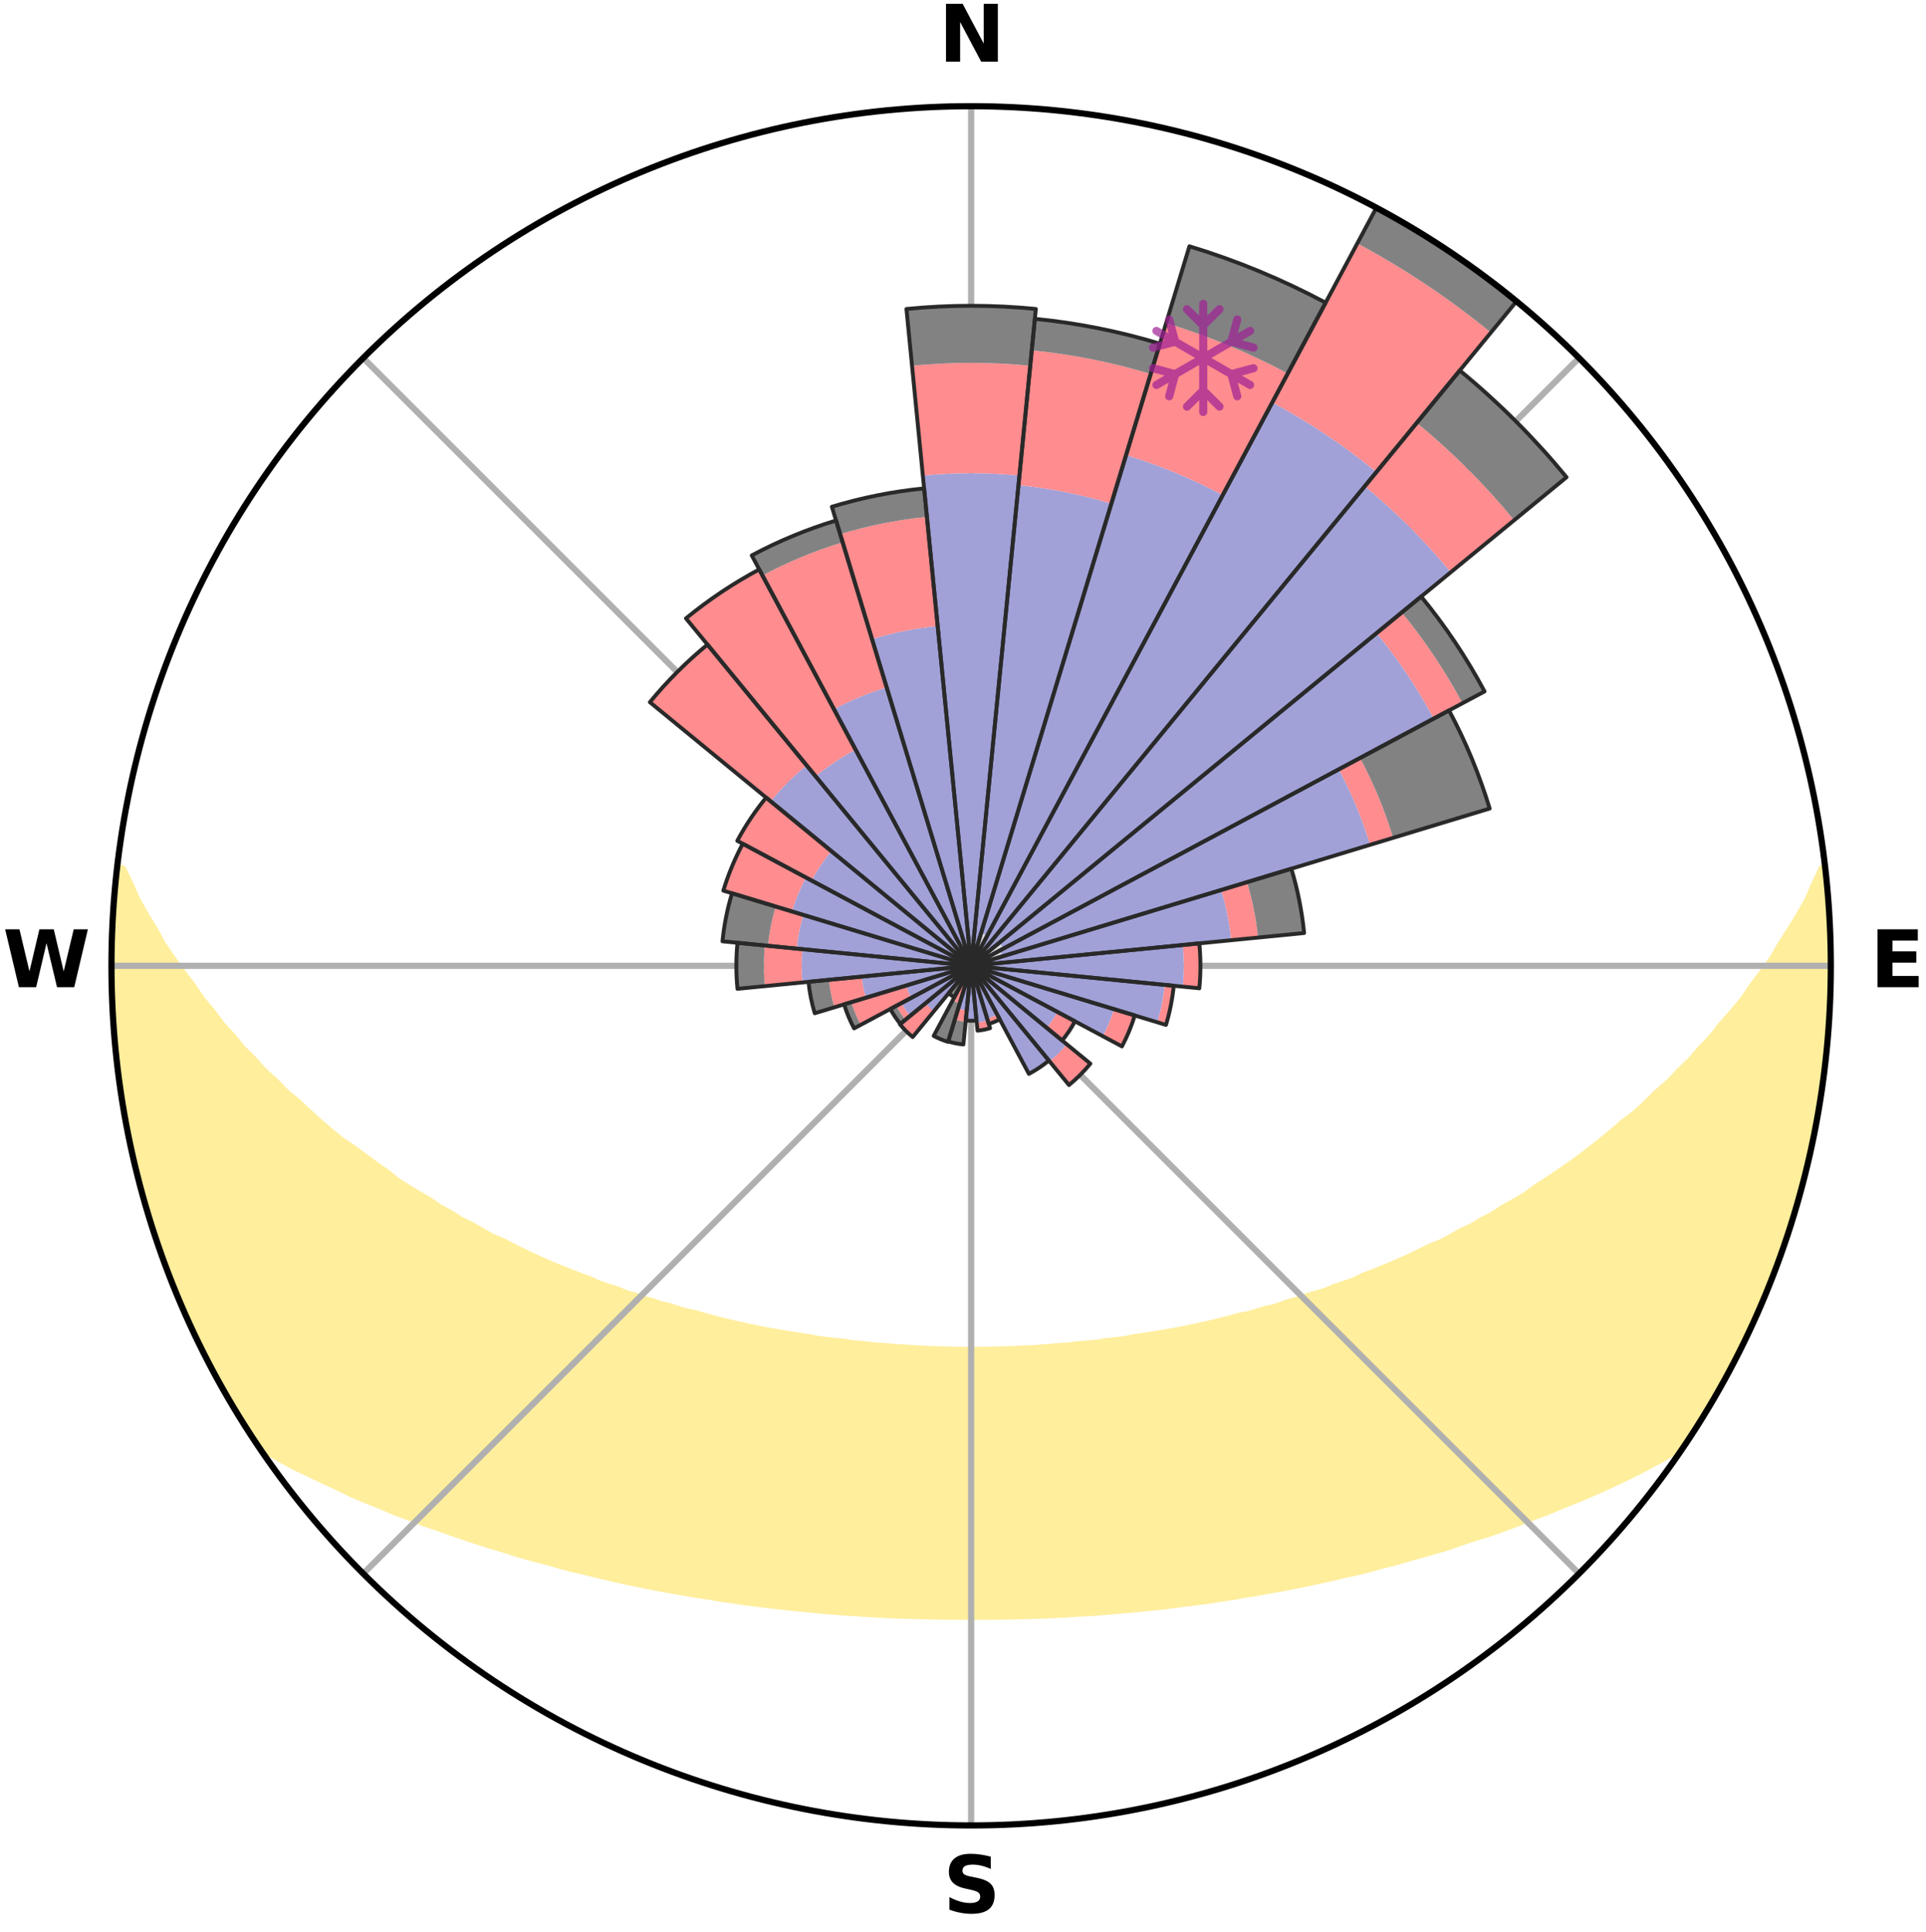 <?xml version="1.0" encoding="utf-8" standalone="no"?>
<!DOCTYPE svg PUBLIC "-//W3C//DTD SVG 1.1//EN"
  "http://www.w3.org/Graphics/SVG/1.1/DTD/svg11.dtd">
<svg xmlns:xlink="http://www.w3.org/1999/xlink" width="248.41pt" height="249.158pt" viewBox="0 0 248.41 249.158" xmlns="http://www.w3.org/2000/svg" version="1.1">
 <title>Ski Rose for Dévoluy</title>
 <defs>
  <style type="text/css">*{stroke-linejoin: round; stroke-linecap: butt}</style>
 </defs>
 <g id="figure_1">
  <g id="patch_1">
   <path d="M 0 249.158 
L 248.41 249.158 
L 248.41 0 
L 0 0 
z
" style="fill: #ffffff"/>
  </g>
  <g id="axes_1">
   <g id="patch_2">
    <path d="M 236.135 124.579 
C 236.135 110.018 233.267 95.599 227.695 82.147 
C 222.122 68.695 213.955 56.471 203.659 46.175 
C 193.363 35.879 181.139 27.711 167.687 22.139 
C 154.235 16.567 139.815 13.699 125.255 13.699 
C 110.694 13.699 96.275 16.567 82.823 22.139 
C 69.371 27.711 57.147 35.879 46.851 46.175 
C 36.555 56.471 28.387 68.695 22.815 82.147 
C 17.243 95.599 14.375 110.018 14.375 124.579 
C 14.375 139.14 17.243 153.559 22.815 167.011 
C 28.387 180.463 36.555 192.687 46.851 202.983 
C 57.147 213.279 69.371 221.447 82.823 227.019 
C 96.275 232.591 110.694 235.459 125.255 235.459 
C 139.815 235.459 154.235 232.591 167.687 227.019 
C 181.139 221.447 193.363 213.279 203.659 202.983 
C 213.955 192.687 222.122 180.463 227.695 167.011 
C 233.267 153.559 236.135 139.14 236.135 124.579 
M 125.255 124.579 
C 125.255 124.579 125.255 124.579 125.255 124.579 
C 125.255 124.579 125.255 124.579 125.255 124.579 
C 125.255 124.579 125.255 124.579 125.255 124.579 
C 125.255 124.579 125.255 124.579 125.255 124.579 
C 125.255 124.579 125.255 124.579 125.255 124.579 
C 125.255 124.579 125.255 124.579 125.255 124.579 
C 125.255 124.579 125.255 124.579 125.255 124.579 
C 125.255 124.579 125.255 124.579 125.255 124.579 
C 125.255 124.579 125.255 124.579 125.255 124.579 
C 125.255 124.579 125.255 124.579 125.255 124.579 
C 125.255 124.579 125.255 124.579 125.255 124.579 
C 125.255 124.579 125.255 124.579 125.255 124.579 
C 125.255 124.579 125.255 124.579 125.255 124.579 
C 125.255 124.579 125.255 124.579 125.255 124.579 
C 125.255 124.579 125.255 124.579 125.255 124.579 
C 125.255 124.579 125.255 124.579 125.255 124.579 
z
" style="fill: #ffffff"/>
   </g>
   <g id="PolyCollection_1">
    <defs>
     <path id="me4f4176180" d="M 235.236 -137.11 
L 235.048 -137.088 
L 234.084 -135.058 
L 233.238 -133.078 
L 232.123 -131.115 
L 230.951 -129.194 
L 229.732 -127.315 
L 228.687 -125.482 
L 227.39 -123.688 
L 226.059 -121.939 
L 224.913 -120.228 
L 223.52 -118.569 
L 222.101 -116.957 
L 220.872 -115.372 
L 219.404 -113.852 
L 218.129 -112.352 
L 216.618 -110.925 
L 215.302 -109.51 
L 213.757 -108.176 
L 212.406 -106.848 
L 211.04 -105.561 
L 209.453 -104.365 
L 208.062 -103.164 
L 206.659 -102.004 
L 205.245 -100.885 
L 203.823 -99.807 
L 202.393 -98.769 
L 200.957 -97.771 
L 199.516 -96.814 
L 198.072 -95.896 
L 196.811 -94.939 
L 195.361 -94.096 
L 193.91 -93.291 
L 192.639 -92.439 
L 191.189 -91.706 
L 189.914 -90.92 
L 188.47 -90.256 
L 187.196 -89.534 
L 185.923 -88.843 
L 184.492 -88.278 
L 183.225 -87.648 
L 181.962 -87.046 
L 180.702 -86.472 
L 179.446 -85.925 
L 178.196 -85.405 
L 176.951 -84.911 
L 175.713 -84.443 
L 174.613 -83.892 
L 173.386 -83.471 
L 172.168 -83.074 
L 171.078 -82.59 
L 169.875 -82.236 
L 168.682 -81.903 
L 167.606 -81.482 
L 166.431 -81.188 
L 165.367 -80.805 
L 164.306 -80.439 
L 163.159 -80.199 
L 162.111 -79.869 
L 161.069 -79.554 
L 159.951 -79.362 
L 158.924 -79.078 
L 157.902 -78.81 
L 156.886 -78.555 
L 155.876 -78.315 
L 154.873 -78.088 
L 153.876 -77.873 
L 152.886 -77.671 
L 151.902 -77.48 
L 150.925 -77.301 
L 149.954 -77.132 
L 148.99 -76.973 
L 148.033 -76.823 
L 147.082 -76.683 
L 146.138 -76.551 
L 145.232 -76.35 
L 144.298 -76.236 
L 143.369 -76.13 
L 142.447 -76.03 
L 141.552 -75.871 
L 140.639 -75.786 
L 139.731 -75.707 
L 138.829 -75.633 
L 137.945 -75.511 
L 137.05 -75.449 
L 136.159 -75.392 
L 135.282 -75.296 
L 134.397 -75.25 
L 133.523 -75.172 
L 132.644 -75.135 
L 131.769 -75.102 
L 130.898 -75.047 
L 130.027 -75.023 
L 129.157 -75 
L 128.289 -74.968 
L 127.421 -74.955 
L 126.555 -74.938 
L 125.688 -74.933 
L 124.822 -74.933 
L 123.955 -74.94 
L 123.088 -74.957 
L 122.221 -74.973 
L 121.353 -75.006 
L 120.484 -75.03 
L 119.612 -75.055 
L 118.742 -75.111 
L 117.867 -75.146 
L 116.995 -75.218 
L 116.115 -75.263 
L 115.231 -75.311 
L 114.354 -75.407 
L 113.464 -75.466 
L 112.57 -75.529 
L 111.686 -75.652 
L 110.784 -75.727 
L 109.877 -75.808 
L 108.987 -75.958 
L 108.071 -76.053 
L 107.15 -76.155 
L 106.222 -76.262 
L 105.289 -76.377 
L 104.384 -76.579 
L 103.44 -76.712 
L 102.491 -76.853 
L 101.535 -77.004 
L 100.572 -77.164 
L 99.603 -77.334 
L 98.627 -77.514 
L 97.644 -77.705 
L 96.655 -77.908 
L 95.659 -78.124 
L 94.657 -78.351 
L 93.649 -78.592 
L 92.635 -78.847 
L 91.614 -79.116 
L 90.588 -79.4 
L 89.556 -79.699 
L 88.431 -79.908 
L 87.385 -80.239 
L 86.334 -80.588 
L 85.18 -80.845 
L 84.117 -81.229 
L 82.944 -81.523 
L 81.87 -81.945 
L 80.679 -82.278 
L 79.596 -82.74 
L 78.389 -83.115 
L 77.172 -83.513 
L 76.077 -84.04 
L 74.849 -84.484 
L 73.613 -84.953 
L 72.37 -85.446 
L 71.121 -85.966 
L 69.868 -86.513 
L 68.609 -87.086 
L 67.347 -87.688 
L 66.083 -88.318 
L 64.816 -88.978 
L 63.383 -89.573 
L 62.111 -90.295 
L 60.84 -91.047 
L 59.396 -91.743 
L 58.126 -92.56 
L 56.679 -93.327 
L 55.413 -94.211 
L 53.968 -95.051 
L 52.523 -95.929 
L 51.081 -96.846 
L 49.836 -97.872 
L 48.404 -98.865 
L 46.979 -99.899 
L 45.561 -100.973 
L 43.949 -102.031 
L 42.548 -103.19 
L 41.159 -104.389 
L 39.782 -105.63 
L 38.42 -106.912 
L 36.862 -108.196 
L 35.531 -109.564 
L 34.006 -110.942 
L 32.712 -112.396 
L 31.225 -113.866 
L 29.974 -115.405 
L 28.532 -116.967 
L 27.332 -118.59 
L 25.942 -120.243 
L 24.798 -121.949 
L 23.469 -123.691 
L 22.173 -125.479 
L 20.915 -127.311 
L 19.91 -129.179 
L 18.736 -131.094 
L 17.617 -133.05 
L 16.764 -135.026 
L 15.786 -137.051 
L 15.173 -137.121 
L 15.173 -137.121 
L 14.924 -135.203 
L 14.848 -133.268 
L 14.618 -131.346 
L 14.607 -129.41 
L 14.441 -127.481 
L 14.495 -125.546 
L 14.445 -123.612 
L 14.427 -121.677 
L 14.525 -119.745 
L 14.707 -117.818 
L 14.731 -115.881 
L 15.03 -113.966 
L 15.117 -112.03 
L 15.42 -110.119 
L 15.628 -108.195 
L 15.929 -106.284 
L 16.32 -104.389 
L 16.624 -102.478 
L 17.075 -100.596 
L 17.444 -98.696 
L 17.955 -96.829 
L 18.427 -94.953 
L 18.995 -93.104 
L 19.593 -91.264 
L 20.121 -89.402 
L 20.779 -87.582 
L 21.397 -85.748 
L 22.115 -83.951 
L 22.864 -82.167 
L 23.575 -80.368 
L 24.387 -78.611 
L 25.231 -76.87 
L 26.049 -75.117 
L 26.909 -73.384 
L 27.814 -71.673 
L 28.766 -69.988 
L 29.738 -68.315 
L 30.715 -66.645 
L 31.774 -65.025 
L 32.808 -63.39 
L 34.325 -62.085 
L 36.154 -61.024 
L 38.004 -60.017 
L 39.936 -59.111 
L 41.81 -58.204 
L 43.684 -57.337 
L 45.496 -56.458 
L 47.371 -55.673 
L 49.237 -54.921 
L 51.041 -54.153 
L 52.899 -53.475 
L 54.692 -52.774 
L 56.53 -52.158 
L 58.308 -51.52 
L 60.079 -50.912 
L 61.843 -50.333 
L 63.597 -49.782 
L 65.342 -49.258 
L 67.039 -48.71 
L 68.766 -48.239 
L 70.483 -47.791 
L 72.152 -47.314 
L 73.817 -46.864 
L 75.504 -46.486 
L 77.148 -46.076 
L 78.787 -45.693 
L 80.415 -45.325 
L 82.037 -44.982 
L 83.648 -44.653 
L 85.253 -44.348 
L 86.847 -44.055 
L 88.435 -43.784 
L 90.011 -43.524 
L 91.582 -43.285 
L 93.128 -43.02 
L 94.681 -42.805 
L 96.215 -42.572 
L 97.755 -42.392 
L 99.277 -42.188 
L 100.802 -42.027 
L 102.312 -41.851 
L 103.826 -41.72 
L 105.326 -41.57 
L 106.822 -41.433 
L 108.313 -41.309 
L 109.804 -41.215 
L 111.287 -41.113 
L 112.767 -41.024 
L 114.244 -40.946 
L 115.719 -40.88 
L 117.192 -40.84 
L 118.661 -40.794 
L 120.128 -40.759 
L 121.594 -40.734 
L 123.059 -40.72 
L 124.523 -40.714 
L 125.987 -40.713 
L 127.451 -40.717 
L 128.916 -40.732 
L 130.382 -40.754 
L 131.849 -40.788 
L 133.319 -40.833 
L 134.79 -40.889 
L 136.264 -40.956 
L 137.741 -41.034 
L 139.22 -41.124 
L 140.708 -41.201 
L 142.195 -41.313 
L 143.687 -41.438 
L 145.182 -41.575 
L 146.688 -41.702 
L 148.194 -41.865 
L 149.714 -42.007 
L 151.23 -42.196 
L 152.752 -42.4 
L 154.289 -42.588 
L 155.838 -42.781 
L 157.378 -43.03 
L 158.938 -43.26 
L 160.491 -43.542 
L 162.07 -43.796 
L 163.654 -44.073 
L 165.25 -44.36 
L 166.852 -44.672 
L 168.465 -44.995 
L 170.084 -45.345 
L 171.714 -45.707 
L 173.349 -46.096 
L 175.026 -46.454 
L 176.683 -46.879 
L 178.344 -47.334 
L 180.051 -47.758 
L 181.732 -48.254 
L 183.459 -48.726 
L 185.196 -49.223 
L 186.942 -49.746 
L 188.649 -50.354 
L 190.411 -50.933 
L 192.234 -51.484 
L 194.014 -52.122 
L 195.801 -52.791 
L 197.594 -53.492 
L 199.446 -54.174 
L 201.25 -54.942 
L 203.12 -55.69 
L 204.99 -56.479 
L 206.868 -57.302 
L 208.741 -58.171 
L 210.617 -59.078 
L 212.481 -60.035 
L 214.335 -61.039 
L 216.16 -62.102 
L 217.703 -63.389 
L 218.759 -65.011 
L 219.791 -66.647 
L 220.758 -68.323 
L 221.709 -70.008 
L 222.691 -71.676 
L 223.538 -73.416 
L 224.455 -75.12 
L 225.305 -76.857 
L 226.101 -78.621 
L 226.848 -80.405 
L 227.667 -82.159 
L 228.415 -83.943 
L 229.053 -85.77 
L 229.756 -87.573 
L 230.335 -89.42 
L 230.937 -91.258 
L 231.492 -93.11 
L 232.102 -94.948 
L 232.573 -96.825 
L 233.062 -98.697 
L 233.438 -100.595 
L 233.897 -102.476 
L 234.24 -104.38 
L 234.487 -106.3 
L 234.833 -108.202 
L 235.186 -110.106 
L 235.313 -112.04 
L 235.586 -113.955 
L 235.789 -115.88 
L 235.831 -117.816 
L 235.963 -119.745 
L 236.088 -121.677 
L 235.989 -123.613 
L 236.043 -125.546 
L 236.036 -127.48 
L 236.022 -129.415 
L 235.787 -131.339 
L 235.707 -133.272 
L 235.596 -135.204 
L 235.236 -137.11 
z
" style="stroke: #ffee9c"/>
    </defs>
    <g clip-path="url(#p0e16c43580)">
     <use xlink:href="#me4f4176180" x="0" y="249.158" style="fill: #ffee9c; stroke: #ffee9c"/>
    </g>
   </g>
   <g id="matplotlib.axis_1">
    <g id="xtick_1">
     <g id="line2d_1">
      <path d="M 125.255 124.579 
L 125.255 13.699 
" clip-path="url(#p0e16c43580)" style="fill: none; stroke: #b0b0b0; stroke-width: 0.8; stroke-linecap: square"/>
     </g>
     <g id="text_1">
      <!-- N -->
      <g transform="translate(121.07 7.958) scale(0.1 -0.1)">
       <defs>
        <path id="DejaVuSans-Bold-4e" d="M 588 4666 
L 1931 4666 
L 3628 1466 
L 3628 4666 
L 4769 4666 
L 4769 0 
L 3425 0 
L 1728 3200 
L 1728 0 
L 588 0 
L 588 4666 
z
" transform="scale(0.016)"/>
       </defs>
       <use xlink:href="#DejaVuSans-Bold-4e"/>
      </g>
     </g>
    </g>
    <g id="xtick_2">
     <g id="line2d_2">
      <path d="M 125.255 124.579 
L 203.659 46.175 
" clip-path="url(#p0e16c43580)" style="fill: none; stroke: #b0b0b0; stroke-width: 0.8; stroke-linecap: square"/>
     </g>
    </g>
    <g id="xtick_3">
     <g id="line2d_3">
      <path d="M 125.255 124.579 
L 236.135 124.579 
" clip-path="url(#p0e16c43580)" style="fill: none; stroke: #b0b0b0; stroke-width: 0.8; stroke-linecap: square"/>
     </g>
     <g id="text_2">
      <!-- E -->
      <g transform="translate(241.219 127.338) scale(0.1 -0.1)">
       <defs>
        <path id="DejaVuSans-Bold-45" d="M 588 4666 
L 3834 4666 
L 3834 3756 
L 1791 3756 
L 1791 2888 
L 3713 2888 
L 3713 1978 
L 1791 1978 
L 1791 909 
L 3903 909 
L 3903 0 
L 588 0 
L 588 4666 
z
" transform="scale(0.016)"/>
       </defs>
       <use xlink:href="#DejaVuSans-Bold-45"/>
      </g>
     </g>
    </g>
    <g id="xtick_4">
     <g id="line2d_4">
      <path d="M 125.255 124.579 
L 203.659 202.983 
" clip-path="url(#p0e16c43580)" style="fill: none; stroke: #b0b0b0; stroke-width: 0.8; stroke-linecap: square"/>
     </g>
    </g>
    <g id="xtick_5">
     <g id="line2d_5">
      <path d="M 125.255 124.579 
L 125.255 235.459 
" clip-path="url(#p0e16c43580)" style="fill: none; stroke: #b0b0b0; stroke-width: 0.8; stroke-linecap: square"/>
     </g>
     <g id="text_3">
      <!-- S -->
      <g transform="translate(121.654 246.718) scale(0.1 -0.1)">
       <defs>
        <path id="DejaVuSans-Bold-53" d="M 3834 4519 
L 3834 3531 
Q 3450 3703 3084 3790 
Q 2719 3878 2394 3878 
Q 1963 3878 1756 3759 
Q 1550 3641 1550 3391 
Q 1550 3203 1689 3098 
Q 1828 2994 2194 2919 
L 2706 2816 
Q 3484 2659 3812 2340 
Q 4141 2022 4141 1434 
Q 4141 663 3683 286 
Q 3225 -91 2284 -91 
Q 1841 -91 1394 -6 
Q 947 78 500 244 
L 500 1259 
Q 947 1022 1364 901 
Q 1781 781 2169 781 
Q 2563 781 2772 912 
Q 2981 1044 2981 1288 
Q 2981 1506 2839 1625 
Q 2697 1744 2272 1838 
L 1806 1941 
Q 1106 2091 782 2419 
Q 459 2747 459 3303 
Q 459 4000 909 4375 
Q 1359 4750 2203 4750 
Q 2588 4750 2994 4692 
Q 3400 4634 3834 4519 
z
" transform="scale(0.016)"/>
       </defs>
       <use xlink:href="#DejaVuSans-Bold-53"/>
      </g>
     </g>
    </g>
    <g id="xtick_6">
     <g id="line2d_6">
      <path d="M 125.255 124.579 
L 46.851 202.983 
" clip-path="url(#p0e16c43580)" style="fill: none; stroke: #b0b0b0; stroke-width: 0.8; stroke-linecap: square"/>
     </g>
    </g>
    <g id="xtick_7">
     <g id="line2d_7">
      <path d="M 125.255 124.579 
L 14.375 124.579 
" clip-path="url(#p0e16c43580)" style="fill: none; stroke: #b0b0b0; stroke-width: 0.8; stroke-linecap: square"/>
     </g>
     <g id="text_4">
      <!-- W -->
      <g transform="translate(0.36 127.338) scale(0.1 -0.1)">
       <defs>
        <path id="DejaVuSans-Bold-57" d="M 191 4666 
L 1344 4666 
L 2150 1275 
L 2950 4666 
L 4109 4666 
L 4909 1275 
L 5716 4666 
L 6859 4666 
L 5759 0 
L 4372 0 
L 3525 3547 
L 2688 0 
L 1300 0 
L 191 4666 
z
" transform="scale(0.016)"/>
       </defs>
       <use xlink:href="#DejaVuSans-Bold-57"/>
      </g>
     </g>
    </g>
    <g id="xtick_8">
     <g id="line2d_8">
      <path d="M 125.255 124.579 
L 46.851 46.175 
" clip-path="url(#p0e16c43580)" style="fill: none; stroke: #b0b0b0; stroke-width: 0.8; stroke-linecap: square"/>
     </g>
    </g>
   </g>
   <g id="matplotlib.axis_2"/>
   <g id="patch_3">
    <path d="M 125.255 124.579 
C 125.255 124.579 125.255 124.579 125.255 124.579 
C 125.255 124.579 125.255 124.579 125.255 124.579 
L 125.255 124.579 
C 125.255 124.579 125.255 124.579 125.255 124.579 
C 125.255 124.579 125.255 124.579 125.255 124.579 
z
" clip-path="url(#p0e16c43580)" style="fill: #d9d9d9"/>
   </g>
   <g id="patch_4">
    <path d="M 125.255 124.579 
C 125.255 124.579 125.255 124.579 125.255 124.579 
C 125.255 124.579 125.255 124.579 125.255 124.579 
L 125.255 124.579 
C 125.255 124.579 125.255 124.579 125.255 124.579 
C 125.255 124.579 125.255 124.579 125.255 124.579 
z
" clip-path="url(#p0e16c43580)" style="fill: #d9d9d9"/>
   </g>
   <g id="patch_5">
    <path d="M 125.255 124.579 
C 125.255 124.579 125.255 124.579 125.255 124.579 
C 125.255 124.579 125.255 124.579 125.255 124.579 
L 127.324 120.708 
C 127.197 120.64 127.067 120.579 126.935 120.524 
C 126.802 120.469 126.666 120.421 126.529 120.379 
z
" clip-path="url(#p0e16c43580)" style="fill: #d9d9d9"/>
   </g>
   <g id="patch_6">
    <path d="M 125.255 124.579 
C 125.255 124.579 125.255 124.579 125.255 124.579 
C 125.255 124.579 125.255 124.579 125.255 124.579 
L 125.255 124.579 
C 125.255 124.579 125.255 124.579 125.255 124.579 
C 125.255 124.579 125.255 124.579 125.255 124.579 
z
" clip-path="url(#p0e16c43580)" style="fill: #d9d9d9"/>
   </g>
   <g id="patch_7">
    <path d="M 125.255 124.579 
C 125.255 124.579 125.255 124.579 125.255 124.579 
C 125.255 124.579 125.255 124.579 125.255 124.579 
L 127.761 122.523 
C 127.693 122.441 127.622 122.362 127.547 122.287 
C 127.472 122.212 127.393 122.141 127.311 122.073 
z
" clip-path="url(#p0e16c43580)" style="fill: #d9d9d9"/>
   </g>
   <g id="patch_8">
    <path d="M 125.255 124.579 
C 125.255 124.579 125.255 124.579 125.255 124.579 
C 125.255 124.579 125.255 124.579 125.255 124.579 
L 129.409 122.359 
C 129.336 122.223 129.257 122.091 129.171 121.962 
C 129.085 121.834 128.993 121.71 128.896 121.591 
z
" clip-path="url(#p0e16c43580)" style="fill: #d9d9d9"/>
   </g>
   <g id="patch_9">
    <path d="M 125.255 124.579 
C 125.255 124.579 125.255 124.579 125.255 124.579 
C 125.255 124.579 125.255 124.579 125.255 124.579 
L 129.26 123.364 
C 129.22 123.233 129.174 123.104 129.121 122.978 
C 129.069 122.851 129.01 122.727 128.946 122.606 
z
" clip-path="url(#p0e16c43580)" style="fill: #d9d9d9"/>
   </g>
   <g id="patch_10">
    <path d="M 125.255 124.579 
C 125.255 124.579 125.255 124.579 125.255 124.579 
C 125.255 124.579 125.255 124.579 125.255 124.579 
L 125.255 124.579 
C 125.255 124.579 125.255 124.579 125.255 124.579 
C 125.255 124.579 125.255 124.579 125.255 124.579 
z
" clip-path="url(#p0e16c43580)" style="fill: #d9d9d9"/>
   </g>
   <g id="patch_11">
    <path d="M 125.255 124.579 
C 125.255 124.579 125.255 124.579 125.255 124.579 
C 125.255 124.579 125.255 124.579 125.255 124.579 
L 127.659 124.816 
C 127.667 124.737 127.671 124.658 127.671 124.579 
C 127.671 124.5 127.667 124.421 127.659 124.342 
z
" clip-path="url(#p0e16c43580)" style="fill: #d9d9d9"/>
   </g>
   <g id="patch_12">
    <path d="M 125.255 124.579 
C 125.255 124.579 125.255 124.579 125.255 124.579 
C 125.255 124.579 125.255 124.579 125.255 124.579 
L 127.323 125.206 
C 127.343 125.139 127.361 125.07 127.374 125.001 
C 127.388 124.931 127.399 124.861 127.406 124.791 
z
" clip-path="url(#p0e16c43580)" style="fill: #d9d9d9"/>
   </g>
   <g id="patch_13">
    <path d="M 125.255 124.579 
C 125.255 124.579 125.255 124.579 125.255 124.579 
C 125.255 124.579 125.255 124.579 125.255 124.579 
L 127.161 125.598 
C 127.194 125.535 127.224 125.471 127.251 125.406 
C 127.278 125.341 127.302 125.274 127.323 125.206 
z
" clip-path="url(#p0e16c43580)" style="fill: #d9d9d9"/>
   </g>
   <g id="patch_14">
    <path d="M 125.255 124.579 
C 125.255 124.579 125.255 124.579 125.255 124.579 
C 125.255 124.579 125.255 124.579 125.255 124.579 
L 125.255 124.579 
C 125.255 124.579 125.255 124.579 125.255 124.579 
C 125.255 124.579 125.255 124.579 125.255 124.579 
z
" clip-path="url(#p0e16c43580)" style="fill: #d9d9d9"/>
   </g>
   <g id="patch_15">
    <path d="M 125.255 124.579 
C 125.255 124.579 125.255 124.579 125.255 124.579 
C 125.255 124.579 125.255 124.579 125.255 124.579 
L 125.255 124.579 
C 125.255 124.579 125.255 124.579 125.255 124.579 
C 125.255 124.579 125.255 124.579 125.255 124.579 
z
" clip-path="url(#p0e16c43580)" style="fill: #d9d9d9"/>
   </g>
   <g id="patch_16">
    <path d="M 125.255 124.579 
C 125.255 124.579 125.255 124.579 125.255 124.579 
C 125.255 124.579 125.255 124.579 125.255 124.579 
L 125.764 125.532 
C 125.795 125.515 125.826 125.497 125.855 125.477 
C 125.885 125.458 125.913 125.437 125.94 125.414 
z
" clip-path="url(#p0e16c43580)" style="fill: #d9d9d9"/>
   </g>
   <g id="patch_17">
    <path d="M 125.255 124.579 
C 125.255 124.579 125.255 124.579 125.255 124.579 
C 125.255 124.579 125.255 124.579 125.255 124.579 
L 125.255 124.579 
C 125.255 124.579 125.255 124.579 125.255 124.579 
C 125.255 124.579 125.255 124.579 125.255 124.579 
z
" clip-path="url(#p0e16c43580)" style="fill: #d9d9d9"/>
   </g>
   <g id="patch_18">
    <path d="M 125.255 124.579 
C 125.255 124.579 125.255 124.579 125.255 124.579 
C 125.255 124.579 125.255 124.579 125.255 124.579 
L 125.255 124.579 
C 125.255 124.579 125.255 124.579 125.255 124.579 
C 125.255 124.579 125.255 124.579 125.255 124.579 
z
" clip-path="url(#p0e16c43580)" style="fill: #d9d9d9"/>
   </g>
   <g id="patch_19">
    <path d="M 125.255 124.579 
C 125.255 124.579 125.255 124.579 125.255 124.579 
C 125.255 124.579 125.255 124.579 125.255 124.579 
L 124.995 127.213 
C 125.082 127.222 125.168 127.226 125.255 127.226 
C 125.341 127.226 125.428 127.222 125.514 127.213 
z
" clip-path="url(#p0e16c43580)" style="fill: #d9d9d9"/>
   </g>
   <g id="patch_20">
    <path d="M 125.255 124.579 
C 125.255 124.579 125.255 124.579 125.255 124.579 
C 125.255 124.579 125.255 124.579 125.255 124.579 
L 125.255 124.579 
C 125.255 124.579 125.255 124.579 125.255 124.579 
C 125.255 124.579 125.255 124.579 125.255 124.579 
z
" clip-path="url(#p0e16c43580)" style="fill: #d9d9d9"/>
   </g>
   <g id="patch_21">
    <path d="M 125.255 124.579 
C 125.255 124.579 125.255 124.579 125.255 124.579 
C 125.255 124.579 125.255 124.579 125.255 124.579 
L 125.255 124.579 
C 125.255 124.579 125.255 124.579 125.255 124.579 
C 125.255 124.579 125.255 124.579 125.255 124.579 
z
" clip-path="url(#p0e16c43580)" style="fill: #d9d9d9"/>
   </g>
   <g id="patch_22">
    <path d="M 125.255 124.579 
C 125.255 124.579 125.255 124.579 125.255 124.579 
C 125.255 124.579 125.255 124.579 125.255 124.579 
L 125.255 124.579 
C 125.255 124.579 125.255 124.579 125.255 124.579 
C 125.255 124.579 125.255 124.579 125.255 124.579 
z
" clip-path="url(#p0e16c43580)" style="fill: #d9d9d9"/>
   </g>
   <g id="patch_23">
    <path d="M 125.255 124.579 
C 125.255 124.579 125.255 124.579 125.255 124.579 
C 125.255 124.579 125.255 124.579 125.255 124.579 
L 125.255 124.579 
C 125.255 124.579 125.255 124.579 125.255 124.579 
C 125.255 124.579 125.255 124.579 125.255 124.579 
z
" clip-path="url(#p0e16c43580)" style="fill: #d9d9d9"/>
   </g>
   <g id="patch_24">
    <path d="M 125.255 124.579 
C 125.255 124.579 125.255 124.579 125.255 124.579 
C 125.255 124.579 125.255 124.579 125.255 124.579 
L 125.255 124.579 
C 125.255 124.579 125.255 124.579 125.255 124.579 
C 125.255 124.579 125.255 124.579 125.255 124.579 
z
" clip-path="url(#p0e16c43580)" style="fill: #d9d9d9"/>
   </g>
   <g id="patch_25">
    <path d="M 125.255 124.579 
C 125.255 124.579 125.255 124.579 125.255 124.579 
C 125.255 124.579 125.255 124.579 125.255 124.579 
L 125.255 124.579 
C 125.255 124.579 125.255 124.579 125.255 124.579 
C 125.255 124.579 125.255 124.579 125.255 124.579 
z
" clip-path="url(#p0e16c43580)" style="fill: #d9d9d9"/>
   </g>
   <g id="patch_26">
    <path d="M 125.255 124.579 
C 125.255 124.579 125.255 124.579 125.255 124.579 
C 125.255 124.579 125.255 124.579 125.255 124.579 
L 125.255 124.579 
C 125.255 124.579 125.255 124.579 125.255 124.579 
C 125.255 124.579 125.255 124.579 125.255 124.579 
z
" clip-path="url(#p0e16c43580)" style="fill: #d9d9d9"/>
   </g>
   <g id="patch_27">
    <path d="M 125.255 124.579 
C 125.255 124.579 125.255 124.579 125.255 124.579 
C 125.255 124.579 125.255 124.579 125.255 124.579 
L 125.255 124.579 
C 125.255 124.579 125.255 124.579 125.255 124.579 
C 125.255 124.579 125.255 124.579 125.255 124.579 
z
" clip-path="url(#p0e16c43580)" style="fill: #d9d9d9"/>
   </g>
   <g id="patch_28">
    <path d="M 125.255 124.579 
C 125.255 124.579 125.255 124.579 125.255 124.579 
C 125.255 124.579 125.255 124.579 125.255 124.579 
L 125.255 124.579 
C 125.255 124.579 125.255 124.579 125.255 124.579 
C 125.255 124.579 125.255 124.579 125.255 124.579 
z
" clip-path="url(#p0e16c43580)" style="fill: #d9d9d9"/>
   </g>
   <g id="patch_29">
    <path d="M 125.255 124.579 
C 125.255 124.579 125.255 124.579 125.255 124.579 
C 125.255 124.579 125.255 124.579 125.255 124.579 
L 125.255 124.579 
C 125.255 124.579 125.255 124.579 125.255 124.579 
C 125.255 124.579 125.255 124.579 125.255 124.579 
z
" clip-path="url(#p0e16c43580)" style="fill: #d9d9d9"/>
   </g>
   <g id="patch_30">
    <path d="M 125.255 124.579 
C 125.255 124.579 125.255 124.579 125.255 124.579 
C 125.255 124.579 125.255 124.579 125.255 124.579 
L 125.255 124.579 
C 125.255 124.579 125.255 124.579 125.255 124.579 
C 125.255 124.579 125.255 124.579 125.255 124.579 
z
" clip-path="url(#p0e16c43580)" style="fill: #d9d9d9"/>
   </g>
   <g id="patch_31">
    <path d="M 125.255 124.579 
C 125.255 124.579 125.255 124.579 125.255 124.579 
C 125.255 124.579 125.255 124.579 125.255 124.579 
L 125.255 124.579 
C 125.255 124.579 125.255 124.579 125.255 124.579 
C 125.255 124.579 125.255 124.579 125.255 124.579 
z
" clip-path="url(#p0e16c43580)" style="fill: #d9d9d9"/>
   </g>
   <g id="patch_32">
    <path d="M 125.255 124.579 
C 125.255 124.579 125.255 124.579 125.255 124.579 
C 125.255 124.579 125.255 124.579 125.255 124.579 
L 125.255 124.579 
C 125.255 124.579 125.255 124.579 125.255 124.579 
C 125.255 124.579 125.255 124.579 125.255 124.579 
z
" clip-path="url(#p0e16c43580)" style="fill: #d9d9d9"/>
   </g>
   <g id="patch_33">
    <path d="M 125.255 124.579 
C 125.255 124.579 125.255 124.579 125.255 124.579 
C 125.255 124.579 125.255 124.579 125.255 124.579 
L 125.255 124.579 
C 125.255 124.579 125.255 124.579 125.255 124.579 
C 125.255 124.579 125.255 124.579 125.255 124.579 
z
" clip-path="url(#p0e16c43580)" style="fill: #d9d9d9"/>
   </g>
   <g id="patch_34">
    <path d="M 125.255 124.579 
C 125.255 124.579 125.255 124.579 125.255 124.579 
C 125.255 124.579 125.255 124.579 125.255 124.579 
L 125.255 124.579 
C 125.255 124.579 125.255 124.579 125.255 124.579 
C 125.255 124.579 125.255 124.579 125.255 124.579 
z
" clip-path="url(#p0e16c43580)" style="fill: #d9d9d9"/>
   </g>
   <g id="patch_35">
    <path d="M 125.255 124.579 
C 125.255 124.579 125.255 124.579 125.255 124.579 
C 125.255 124.579 125.255 124.579 125.255 124.579 
L 131.483 61.34 
C 129.413 61.136 127.335 61.034 125.255 61.034 
C 123.175 61.034 121.096 61.136 119.026 61.34 
z
" clip-path="url(#p0e16c43580)" style="fill: #a1a1d8"/>
   </g>
   <g id="patch_36">
    <path d="M 125.255 124.579 
C 125.255 124.579 125.255 124.579 125.255 124.579 
C 125.255 124.579 125.255 124.579 125.255 124.579 
L 143.34 64.96 
C 141.389 64.368 139.409 63.872 137.409 63.474 
C 135.409 63.076 133.391 62.777 131.362 62.577 
z
" clip-path="url(#p0e16c43580)" style="fill: #a1a1d8"/>
   </g>
   <g id="patch_37">
    <path d="M 126.529 120.379 
C 126.666 120.421 126.802 120.469 126.935 120.524 
C 127.067 120.579 127.197 120.64 127.324 120.708 
L 157.706 63.867 
C 155.719 62.804 153.681 61.84 151.599 60.978 
C 149.517 60.116 147.395 59.356 145.238 58.702 
z
" clip-path="url(#p0e16c43580)" style="fill: #a1a1d8"/>
   </g>
   <g id="patch_38">
    <path d="M 125.255 124.579 
C 125.255 124.579 125.255 124.579 125.255 124.579 
C 125.255 124.579 125.255 124.579 125.255 124.579 
L 177.525 60.888 
C 175.44 59.177 173.273 57.569 171.03 56.071 
C 168.788 54.573 166.474 53.185 164.095 51.914 
z
" clip-path="url(#p0e16c43580)" style="fill: #a1a1d8"/>
   </g>
   <g id="patch_39">
    <path d="M 127.311 122.073 
C 127.393 122.141 127.472 122.212 127.547 122.287 
C 127.622 122.362 127.693 122.441 127.761 122.523 
L 187.11 73.816 
C 185.448 71.792 183.688 69.85 181.836 67.998 
C 179.984 66.146 178.042 64.386 176.018 62.724 
z
" clip-path="url(#p0e16c43580)" style="fill: #a1a1d8"/>
   </g>
   <g id="patch_40">
    <path d="M 128.896 121.591 
C 128.993 121.71 129.085 121.834 129.171 121.962 
C 129.257 122.091 129.336 122.223 129.409 122.359 
L 184.919 92.688 
C 183.875 90.735 182.736 88.835 181.506 86.994 
C 180.275 85.152 178.955 83.373 177.551 81.661 
z
" clip-path="url(#p0e16c43580)" style="fill: #a1a1d8"/>
   </g>
   <g id="patch_41">
    <path d="M 128.946 122.606 
C 129.01 122.727 129.069 122.851 129.121 122.978 
C 129.174 123.104 129.22 123.233 129.26 123.364 
L 176.712 108.97 
C 176.201 107.286 175.607 105.627 174.934 104.001 
C 174.26 102.375 173.507 100.783 172.678 99.231 
z
" clip-path="url(#p0e16c43580)" style="fill: #a1a1d8"/>
   </g>
   <g id="patch_42">
    <path d="M 125.255 124.579 
C 125.255 124.579 125.255 124.579 125.255 124.579 
C 125.255 124.579 125.255 124.579 125.255 124.579 
L 158.798 121.275 
C 158.689 120.177 158.528 119.086 158.312 118.004 
C 158.097 116.922 157.829 115.851 157.509 114.795 
z
" clip-path="url(#p0e16c43580)" style="fill: #a1a1d8"/>
   </g>
   <g id="patch_43">
    <path d="M 127.659 124.342 
C 127.667 124.421 127.671 124.5 127.671 124.579 
C 127.671 124.658 127.667 124.737 127.659 124.816 
L 152.565 127.269 
C 152.653 126.375 152.697 125.477 152.697 124.579 
C 152.697 123.681 152.653 122.783 152.565 121.889 
z
" clip-path="url(#p0e16c43580)" style="fill: #a1a1d8"/>
   </g>
   <g id="patch_44">
    <path d="M 127.406 124.791 
C 127.399 124.861 127.388 124.931 127.374 125.001 
C 127.361 125.07 127.343 125.139 127.323 125.206 
L 149.272 131.865 
C 149.51 131.078 149.71 130.281 149.87 129.475 
C 150.031 128.67 150.151 127.857 150.232 127.039 
z
" clip-path="url(#p0e16c43580)" style="fill: #a1a1d8"/>
   </g>
   <g id="patch_45">
    <path d="M 127.323 125.206 
C 127.302 125.274 127.278 125.341 127.251 125.406 
C 127.224 125.471 127.194 125.535 127.161 125.598 
L 142.248 133.662 
C 142.546 133.106 142.815 132.536 143.057 131.953 
C 143.298 131.37 143.511 130.776 143.694 130.172 
z
" clip-path="url(#p0e16c43580)" style="fill: #a1a1d8"/>
   </g>
   <g id="patch_46">
    <path d="M 125.255 124.579 
C 125.255 124.579 125.255 124.579 125.255 124.579 
C 125.255 124.579 125.255 124.579 125.255 124.579 
L 135.014 132.588 
C 135.276 132.268 135.522 131.936 135.752 131.593 
C 135.981 131.249 136.194 130.895 136.388 130.53 
z
" clip-path="url(#p0e16c43580)" style="fill: #a1a1d8"/>
   </g>
   <g id="patch_47">
    <path d="M 125.255 124.579 
C 125.255 124.579 125.255 124.579 125.255 124.579 
C 125.255 124.579 125.255 124.579 125.255 124.579 
L 135.376 136.912 
C 135.78 136.58 136.167 136.229 136.536 135.86 
C 136.905 135.491 137.256 135.104 137.587 134.7 
z
" clip-path="url(#p0e16c43580)" style="fill: #a1a1d8"/>
   </g>
   <g id="patch_48">
    <path d="M 125.94 125.414 
C 125.913 125.437 125.885 125.458 125.855 125.477 
C 125.826 125.497 125.795 125.515 125.764 125.532 
L 132.706 138.519 
C 133.162 138.276 133.606 138.009 134.037 137.722 
C 134.467 137.435 134.883 137.126 135.283 136.798 
z
" clip-path="url(#p0e16c43580)" style="fill: #a1a1d8"/>
   </g>
   <g id="patch_49">
    <path d="M 125.255 124.579 
C 125.255 124.579 125.255 124.579 125.255 124.579 
C 125.255 124.579 125.255 124.579 125.255 124.579 
L 127.324 131.399 
C 127.547 131.331 127.767 131.252 127.982 131.163 
C 128.198 131.074 128.409 130.974 128.614 130.864 
z
" clip-path="url(#p0e16c43580)" style="fill: #a1a1d8"/>
   </g>
   <g id="patch_50">
    <path d="M 125.255 124.579 
C 125.255 124.579 125.255 124.579 125.255 124.579 
C 125.255 124.579 125.255 124.579 125.255 124.579 
L 125.977 131.912 
C 126.217 131.888 126.456 131.853 126.692 131.806 
C 126.929 131.759 127.163 131.7 127.394 131.63 
z
" clip-path="url(#p0e16c43580)" style="fill: #a1a1d8"/>
   </g>
   <g id="patch_51">
    <path d="M 125.514 127.213 
C 125.428 127.222 125.341 127.226 125.255 127.226 
C 125.168 127.226 125.082 127.222 124.995 127.213 
L 124.56 131.63 
C 124.791 131.653 125.023 131.665 125.255 131.665 
C 125.487 131.665 125.719 131.653 125.949 131.63 
z
" clip-path="url(#p0e16c43580)" style="fill: #a1a1d8"/>
   </g>
   <g id="patch_52">
    <path d="M 125.255 124.579 
C 125.255 124.579 125.255 124.579 125.255 124.579 
C 125.255 124.579 125.255 124.579 125.255 124.579 
L 123.58 130.099 
C 123.761 130.154 123.944 130.2 124.129 130.237 
C 124.315 130.274 124.502 130.301 124.689 130.32 
z
" clip-path="url(#p0e16c43580)" style="fill: #a1a1d8"/>
   </g>
   <g id="patch_53">
    <path d="M 125.255 124.579 
C 125.255 124.579 125.255 124.579 125.255 124.579 
C 125.255 124.579 125.255 124.579 125.255 124.579 
L 124.174 126.601 
C 124.24 126.636 124.308 126.668 124.378 126.697 
C 124.447 126.725 124.518 126.751 124.589 126.773 
z
" clip-path="url(#p0e16c43580)" style="fill: #a1a1d8"/>
   </g>
   <g id="patch_54">
    <path d="M 125.255 124.579 
C 125.255 124.579 125.255 124.579 125.255 124.579 
C 125.255 124.579 125.255 124.579 125.255 124.579 
L 125.255 124.579 
C 125.255 124.579 125.255 124.579 125.255 124.579 
C 125.255 124.579 125.255 124.579 125.255 124.579 
z
" clip-path="url(#p0e16c43580)" style="fill: #a1a1d8"/>
   </g>
   <g id="patch_55">
    <path d="M 125.255 124.579 
C 125.255 124.579 125.255 124.579 125.255 124.579 
C 125.255 124.579 125.255 124.579 125.255 124.579 
L 119.378 129.402 
C 119.536 129.594 119.703 129.779 119.879 129.955 
C 120.055 130.131 120.24 130.298 120.432 130.456 
z
" clip-path="url(#p0e16c43580)" style="fill: #a1a1d8"/>
   </g>
   <g id="patch_56">
    <path d="M 125.255 124.579 
C 125.255 124.579 125.255 124.579 125.255 124.579 
C 125.255 124.579 125.255 124.579 125.255 124.579 
L 116.265 129.384 
C 116.422 129.679 116.594 129.965 116.779 130.242 
C 116.964 130.52 117.163 130.788 117.375 131.046 
z
" clip-path="url(#p0e16c43580)" style="fill: #a1a1d8"/>
   </g>
   <g id="patch_57">
    <path d="M 125.255 124.579 
C 125.255 124.579 125.255 124.579 125.255 124.579 
C 125.255 124.579 125.255 124.579 125.255 124.579 
L 116.855 127.127 
C 116.938 127.402 117.035 127.673 117.145 127.938 
C 117.255 128.204 117.378 128.464 117.513 128.717 
z
" clip-path="url(#p0e16c43580)" style="fill: #a1a1d8"/>
   </g>
   <g id="patch_58">
    <path d="M 125.255 124.579 
C 125.255 124.579 125.255 124.579 125.255 124.579 
C 125.255 124.579 125.255 124.579 125.255 124.579 
L 111.132 125.97 
C 111.177 126.432 111.245 126.892 111.336 127.348 
C 111.426 127.803 111.539 128.254 111.674 128.699 
z
" clip-path="url(#p0e16c43580)" style="fill: #a1a1d8"/>
   </g>
   <g id="patch_59">
    <path d="M 125.255 124.579 
C 125.255 124.579 125.255 124.579 125.255 124.579 
C 125.255 124.579 125.255 124.579 125.255 124.579 
L 103.494 122.436 
C 103.424 123.148 103.389 123.863 103.389 124.579 
C 103.389 125.295 103.424 126.01 103.494 126.722 
z
" clip-path="url(#p0e16c43580)" style="fill: #a1a1d8"/>
   </g>
   <g id="patch_60">
    <path d="M 125.255 124.579 
C 125.255 124.579 125.255 124.579 125.255 124.579 
C 125.255 124.579 125.255 124.579 125.255 124.579 
L 103.615 118.015 
C 103.4 118.723 103.22 119.441 103.075 120.167 
C 102.931 120.893 102.822 121.626 102.75 122.363 
z
" clip-path="url(#p0e16c43580)" style="fill: #a1a1d8"/>
   </g>
   <g id="patch_61">
    <path d="M 125.255 124.579 
C 125.255 124.579 125.255 124.579 125.255 124.579 
C 125.255 124.579 125.255 124.579 125.255 124.579 
L 103.946 113.189 
C 103.573 113.887 103.235 114.602 102.933 115.333 
C 102.63 116.063 102.363 116.809 102.134 117.565 
z
" clip-path="url(#p0e16c43580)" style="fill: #a1a1d8"/>
   </g>
   <g id="patch_62">
    <path d="M 125.255 124.579 
C 125.255 124.579 125.255 124.579 125.255 124.579 
C 125.255 124.579 125.255 124.579 125.255 124.579 
L 107.214 109.774 
C 106.73 110.364 106.274 110.978 105.85 111.613 
C 105.426 112.248 105.033 112.904 104.673 113.578 
z
" clip-path="url(#p0e16c43580)" style="fill: #a1a1d8"/>
   </g>
   <g id="patch_63">
    <path d="M 125.255 124.579 
C 125.255 124.579 125.255 124.579 125.255 124.579 
C 125.255 124.579 125.255 124.579 125.255 124.579 
L 104.032 98.72 
C 103.186 99.414 102.374 100.15 101.6 100.924 
C 100.826 101.698 100.09 102.51 99.395 103.357 
z
" clip-path="url(#p0e16c43580)" style="fill: #a1a1d8"/>
   </g>
   <g id="patch_64">
    <path d="M 125.255 124.579 
C 125.255 124.579 125.255 124.579 125.255 124.579 
C 125.255 124.579 125.255 124.579 125.255 124.579 
L 110.348 96.69 
C 109.435 97.178 108.547 97.71 107.686 98.286 
C 106.825 98.861 105.994 99.478 105.193 100.134 
z
" clip-path="url(#p0e16c43580)" style="fill: #a1a1d8"/>
   </g>
   <g id="patch_65">
    <path d="M 125.255 124.579 
C 125.255 124.579 125.255 124.579 125.255 124.579 
C 125.255 124.579 125.255 124.579 125.255 124.579 
L 114.36 88.663 
C 113.184 89.02 112.027 89.434 110.892 89.904 
C 109.757 90.374 108.646 90.9 107.562 91.479 
z
" clip-path="url(#p0e16c43580)" style="fill: #a1a1d8"/>
   </g>
   <g id="patch_66">
    <path d="M 125.255 124.579 
C 125.255 124.579 125.255 124.579 125.255 124.579 
C 125.255 124.579 125.255 124.579 125.255 124.579 
L 120.938 80.747 
C 119.503 80.888 118.076 81.1 116.662 81.381 
C 115.248 81.662 113.849 82.013 112.469 82.431 
z
" clip-path="url(#p0e16c43580)" style="fill: #a1a1d8"/>
   </g>
   <g id="patch_67">
    <path d="M 119.026 61.34 
C 121.096 61.136 123.175 61.034 125.255 61.034 
C 127.335 61.034 129.413 61.136 131.483 61.34 
L 132.878 47.178 
C 130.345 46.928 127.801 46.803 125.255 46.803 
C 122.709 46.803 120.165 46.928 117.631 47.178 
z
" clip-path="url(#p0e16c43580)" style="fill: #ff8c8e"/>
   </g>
   <g id="patch_68">
    <path d="M 131.362 62.577 
C 133.391 62.777 135.409 63.076 137.409 63.474 
C 139.409 63.872 141.389 64.368 143.34 64.96 
L 148.412 48.241 
C 145.913 47.483 143.379 46.848 140.818 46.339 
C 138.257 45.829 135.673 45.446 133.074 45.19 
z
" clip-path="url(#p0e16c43580)" style="fill: #ff8c8e"/>
   </g>
   <g id="patch_69">
    <path d="M 145.238 58.702 
C 147.395 59.356 149.517 60.116 151.599 60.978 
C 153.681 61.84 155.719 62.804 157.706 63.867 
L 166.094 48.174 
C 163.593 46.837 161.029 45.624 158.409 44.539 
C 155.789 43.453 153.117 42.498 150.404 41.674 
z
" clip-path="url(#p0e16c43580)" style="fill: #ff8c8e"/>
   </g>
   <g id="patch_70">
    <path d="M 164.095 51.914 
C 166.474 53.185 168.788 54.573 171.03 56.071 
C 173.273 57.569 175.44 59.177 177.525 60.888 
L 192.287 42.9 
C 189.614 40.706 186.834 38.645 183.958 36.723 
C 181.083 34.802 178.114 33.023 175.064 31.392 
z
" clip-path="url(#p0e16c43580)" style="fill: #ff8c8e"/>
   </g>
   <g id="patch_71">
    <path d="M 176.018 62.724 
C 178.042 64.386 179.984 66.146 181.836 67.998 
C 183.688 69.85 185.448 71.792 187.11 73.816 
L 195.293 67.1 
C 193.411 64.808 191.419 62.609 189.322 60.512 
C 187.225 58.415 185.026 56.423 182.733 54.541 
z
" clip-path="url(#p0e16c43580)" style="fill: #ff8c8e"/>
   </g>
   <g id="patch_72">
    <path d="M 177.551 81.661 
C 178.955 83.373 180.275 85.152 181.506 86.994 
C 182.736 88.835 183.875 90.735 184.919 92.688 
L 188.624 90.708 
C 187.515 88.633 186.306 86.615 184.999 84.659 
C 183.692 82.704 182.29 80.814 180.798 78.996 
z
" clip-path="url(#p0e16c43580)" style="fill: #ff8c8e"/>
   </g>
   <g id="patch_73">
    <path d="M 172.678 99.231 
C 173.507 100.783 174.26 102.375 174.934 104.001 
C 175.607 105.627 176.201 107.286 176.712 108.97 
L 179.685 108.068 
C 179.145 106.286 178.517 104.532 177.805 102.812 
C 177.092 101.092 176.296 99.408 175.418 97.766 
z
" clip-path="url(#p0e16c43580)" style="fill: #ff8c8e"/>
   </g>
   <g id="patch_74">
    <path d="M 157.509 114.795 
C 157.829 115.851 158.097 116.922 158.312 118.004 
C 158.528 119.086 158.689 120.177 158.798 121.275 
L 162.256 120.935 
C 162.137 119.724 161.958 118.519 161.721 117.326 
C 161.483 116.132 161.188 114.951 160.834 113.786 
z
" clip-path="url(#p0e16c43580)" style="fill: #ff8c8e"/>
   </g>
   <g id="patch_75">
    <path d="M 152.565 121.889 
C 152.653 122.783 152.697 123.681 152.697 124.579 
C 152.697 125.477 152.653 126.375 152.565 127.269 
L 154.684 127.478 
C 154.779 126.514 154.827 125.547 154.827 124.579 
C 154.827 123.611 154.779 122.644 154.684 121.681 
z
" clip-path="url(#p0e16c43580)" style="fill: #ff8c8e"/>
   </g>
   <g id="patch_76">
    <path d="M 150.232 127.039 
C 150.151 127.857 150.031 128.67 149.87 129.475 
C 149.71 130.281 149.51 131.078 149.272 131.865 
L 150.381 132.201 
C 150.631 131.379 150.84 130.545 151.008 129.702 
C 151.175 128.859 151.301 128.008 151.386 127.153 
z
" clip-path="url(#p0e16c43580)" style="fill: #ff8c8e"/>
   </g>
   <g id="patch_77">
    <path d="M 143.694 130.172 
C 143.511 130.776 143.298 131.37 143.057 131.953 
C 142.815 132.536 142.546 133.106 142.248 133.662 
L 144.703 134.974 
C 145.043 134.338 145.352 133.685 145.628 133.018 
C 145.904 132.351 146.148 131.671 146.357 130.98 
z
" clip-path="url(#p0e16c43580)" style="fill: #ff8c8e"/>
   </g>
   <g id="patch_78">
    <path d="M 136.388 130.53 
C 136.194 130.895 135.981 131.249 135.752 131.593 
C 135.522 131.936 135.276 132.268 135.014 132.588 
L 136.993 134.212 
C 137.309 133.828 137.605 133.429 137.881 133.016 
C 138.157 132.602 138.413 132.176 138.647 131.737 
z
" clip-path="url(#p0e16c43580)" style="fill: #ff8c8e"/>
   </g>
   <g id="patch_79">
    <path d="M 137.587 134.7 
C 137.256 135.104 136.905 135.491 136.536 135.86 
C 136.167 136.229 135.78 136.58 135.376 136.912 
L 137.876 139.958 
C 138.379 139.545 138.862 139.107 139.323 138.647 
C 139.783 138.186 140.221 137.704 140.634 137.2 
z
" clip-path="url(#p0e16c43580)" style="fill: #ff8c8e"/>
   </g>
   <g id="patch_80">
    <path d="M 135.283 136.798 
C 134.883 137.126 134.467 137.435 134.037 137.722 
C 133.606 138.009 133.162 138.276 132.706 138.519 
L 132.706 138.519 
C 133.162 138.276 133.606 138.009 134.037 137.722 
C 134.467 137.435 134.883 137.126 135.283 136.798 
z
" clip-path="url(#p0e16c43580)" style="fill: #ff8c8e"/>
   </g>
   <g id="patch_81">
    <path d="M 128.614 130.864 
C 128.409 130.974 128.198 131.074 127.982 131.163 
C 127.767 131.252 127.547 131.331 127.324 131.399 
L 127.528 132.071 
C 127.773 131.997 128.014 131.91 128.251 131.812 
C 128.488 131.714 128.72 131.605 128.946 131.484 
z
" clip-path="url(#p0e16c43580)" style="fill: #ff8c8e"/>
   </g>
   <g id="patch_82">
    <path d="M 127.394 131.63 
C 127.163 131.7 126.929 131.759 126.692 131.806 
C 126.456 131.853 126.217 131.888 125.977 131.912 
L 126.079 132.943 
C 126.352 132.916 126.625 132.876 126.894 132.822 
C 127.164 132.768 127.431 132.702 127.695 132.622 
z
" clip-path="url(#p0e16c43580)" style="fill: #ff8c8e"/>
   </g>
   <g id="patch_83">
    <path d="M 125.949 131.63 
C 125.719 131.653 125.487 131.665 125.255 131.665 
C 125.023 131.665 124.791 131.653 124.56 131.63 
L 124.56 131.63 
C 124.791 131.653 125.023 131.665 125.255 131.665 
C 125.487 131.665 125.719 131.653 125.949 131.63 
z
" clip-path="url(#p0e16c43580)" style="fill: #ff8c8e"/>
   </g>
   <g id="patch_84">
    <path d="M 124.689 130.32 
C 124.502 130.301 124.315 130.274 124.129 130.237 
C 123.944 130.2 123.761 130.154 123.58 130.099 
L 123.151 131.515 
C 123.378 131.584 123.608 131.642 123.841 131.688 
C 124.073 131.735 124.308 131.769 124.544 131.793 
z
" clip-path="url(#p0e16c43580)" style="fill: #ff8c8e"/>
   </g>
   <g id="patch_85">
    <path d="M 124.589 126.773 
C 124.518 126.751 124.447 126.725 124.378 126.697 
C 124.308 126.668 124.24 126.636 124.174 126.601 
L 122.866 129.049 
C 123.012 129.127 123.162 129.198 123.315 129.261 
C 123.469 129.325 123.625 129.381 123.784 129.429 
z
" clip-path="url(#p0e16c43580)" style="fill: #ff8c8e"/>
   </g>
   <g id="patch_86">
    <path d="M 125.255 124.579 
C 125.255 124.579 125.255 124.579 125.255 124.579 
C 125.255 124.579 125.255 124.579 125.255 124.579 
L 125.255 124.579 
C 125.255 124.579 125.255 124.579 125.255 124.579 
C 125.255 124.579 125.255 124.579 125.255 124.579 
z
" clip-path="url(#p0e16c43580)" style="fill: #ff8c8e"/>
   </g>
   <g id="patch_87">
    <path d="M 120.432 130.456 
C 120.24 130.298 120.055 130.131 119.879 129.955 
C 119.703 129.779 119.536 129.594 119.378 129.402 
L 116.067 132.119 
C 116.314 132.42 116.575 132.709 116.85 132.984 
C 117.125 133.259 117.414 133.52 117.715 133.767 
z
" clip-path="url(#p0e16c43580)" style="fill: #ff8c8e"/>
   </g>
   <g id="patch_88">
    <path d="M 117.375 131.046 
C 117.163 130.788 116.964 130.52 116.779 130.242 
C 116.594 129.965 116.422 129.679 116.265 129.384 
L 115.583 129.749 
C 115.753 130.065 115.937 130.373 116.137 130.672 
C 116.336 130.97 116.55 131.259 116.778 131.536 
z
" clip-path="url(#p0e16c43580)" style="fill: #ff8c8e"/>
   </g>
   <g id="patch_89">
    <path d="M 117.513 128.717 
C 117.378 128.464 117.255 128.204 117.145 127.938 
C 117.035 127.673 116.938 127.402 116.855 127.127 
L 109.797 129.268 
C 109.95 129.774 110.128 130.272 110.331 130.761 
C 110.533 131.249 110.759 131.728 111.008 132.194 
z
" clip-path="url(#p0e16c43580)" style="fill: #ff8c8e"/>
   </g>
   <g id="patch_90">
    <path d="M 111.674 128.699 
C 111.539 128.254 111.426 127.803 111.336 127.348 
C 111.245 126.892 111.177 126.432 111.132 125.97 
L 106.911 126.386 
C 106.97 126.986 107.059 127.583 107.176 128.175 
C 107.294 128.767 107.441 129.352 107.616 129.93 
z
" clip-path="url(#p0e16c43580)" style="fill: #ff8c8e"/>
   </g>
   <g id="patch_91">
    <path d="M 103.494 126.722 
C 103.424 126.01 103.389 125.295 103.389 124.579 
C 103.389 123.863 103.424 123.148 103.494 122.436 
L 98.653 121.959 
C 98.567 122.83 98.524 123.704 98.524 124.579 
C 98.524 125.454 98.567 126.328 98.653 127.199 
z
" clip-path="url(#p0e16c43580)" style="fill: #ff8c8e"/>
   </g>
   <g id="patch_92">
    <path d="M 102.75 122.363 
C 102.822 121.626 102.931 120.893 103.075 120.167 
C 103.22 119.441 103.4 118.723 103.615 118.015 
L 100.054 116.934 
C 99.804 117.759 99.594 118.596 99.426 119.441 
C 99.258 120.287 99.131 121.14 99.047 121.998 
z
" clip-path="url(#p0e16c43580)" style="fill: #ff8c8e"/>
   </g>
   <g id="patch_93">
    <path d="M 102.134 117.565 
C 102.363 116.809 102.63 116.063 102.933 115.333 
C 103.235 114.602 103.573 113.887 103.946 113.189 
L 95.798 108.834 
C 95.283 109.798 94.815 110.787 94.397 111.797 
C 93.978 112.807 93.61 113.837 93.292 114.883 
z
" clip-path="url(#p0e16c43580)" style="fill: #ff8c8e"/>
   </g>
   <g id="patch_94">
    <path d="M 104.673 113.578 
C 105.033 112.904 105.426 112.248 105.85 111.613 
C 106.274 110.978 106.73 110.364 107.214 109.774 
L 98.815 102.88 
C 98.105 103.746 97.438 104.646 96.816 105.577 
C 96.194 106.507 95.618 107.468 95.09 108.456 
z
" clip-path="url(#p0e16c43580)" style="fill: #ff8c8e"/>
   </g>
   <g id="patch_95">
    <path d="M 99.395 103.357 
C 100.09 102.51 100.826 101.698 101.6 100.924 
C 102.374 100.15 103.186 99.414 104.032 98.72 
L 91.249 83.143 
C 89.893 84.256 88.592 85.435 87.351 86.676 
C 86.111 87.916 84.932 89.217 83.819 90.573 
z
" clip-path="url(#p0e16c43580)" style="fill: #ff8c8e"/>
   </g>
   <g id="patch_96">
    <path d="M 105.193 100.134 
C 105.994 99.478 106.825 98.861 107.686 98.286 
C 108.547 97.71 109.435 97.178 110.348 96.69 
L 97.97 73.532 
C 96.299 74.425 94.673 75.4 93.097 76.452 
C 91.522 77.505 90 78.634 88.535 79.836 
z
" clip-path="url(#p0e16c43580)" style="fill: #ff8c8e"/>
   </g>
   <g id="patch_97">
    <path d="M 107.562 91.479 
C 108.646 90.9 109.757 90.374 110.892 89.904 
C 112.027 89.434 113.184 89.02 114.36 88.663 
L 108.683 69.948 
C 106.894 70.49 105.134 71.12 103.408 71.835 
C 101.681 72.55 99.991 73.35 98.343 74.23 
z
" clip-path="url(#p0e16c43580)" style="fill: #ff8c8e"/>
   </g>
   <g id="patch_98">
    <path d="M 112.469 82.431 
C 113.849 82.013 115.248 81.662 116.662 81.381 
C 118.076 81.1 119.503 80.888 120.938 80.747 
L 119.551 66.671 
C 117.656 66.857 115.771 67.137 113.903 67.509 
C 112.035 67.88 110.186 68.343 108.364 68.896 
z
" clip-path="url(#p0e16c43580)" style="fill: #ff8c8e"/>
   </g>
   <g id="patch_99">
    <path d="M 117.631 47.178 
C 120.165 46.928 122.709 46.803 125.255 46.803 
C 127.801 46.803 130.345 46.928 132.878 47.178 
L 133.6 39.853 
C 130.826 39.58 128.041 39.443 125.255 39.443 
C 122.468 39.443 119.683 39.58 116.91 39.853 
z
" clip-path="url(#p0e16c43580)" style="fill: #828282"/>
   </g>
   <g id="patch_100">
    <path d="M 133.074 45.19 
C 135.673 45.446 138.257 45.829 140.818 46.339 
C 143.379 46.848 145.913 47.483 148.412 48.241 
L 149.598 44.332 
C 146.971 43.535 144.307 42.868 141.615 42.332 
C 138.923 41.797 136.206 41.394 133.474 41.125 
z
" clip-path="url(#p0e16c43580)" style="fill: #828282"/>
   </g>
   <g id="patch_101">
    <path d="M 150.404 41.674 
C 153.117 42.498 155.789 43.453 158.409 44.539 
C 161.029 45.624 163.593 46.837 166.094 48.174 
L 170.974 39.044 
C 168.174 37.548 165.303 36.19 162.37 34.975 
C 159.437 33.76 156.446 32.69 153.409 31.769 
z
" clip-path="url(#p0e16c43580)" style="fill: #828282"/>
   </g>
   <g id="patch_102">
    <path d="M 175.064 31.392 
C 178.114 33.023 181.083 34.802 183.958 36.723 
C 186.834 38.645 189.614 40.706 192.287 42.9 
L 195.596 38.868 
C 192.791 36.565 189.874 34.402 186.856 32.386 
C 183.839 30.369 180.724 28.502 177.523 26.792 
z
" clip-path="url(#p0e16c43580)" style="fill: #828282"/>
   </g>
   <g id="patch_103">
    <path d="M 182.733 54.541 
C 185.026 56.423 187.225 58.415 189.322 60.512 
C 191.419 62.609 193.411 64.808 195.293 67.1 
L 202.047 61.557 
C 199.984 59.044 197.799 56.633 195.5 54.334 
C 193.201 52.035 190.79 49.85 188.277 47.787 
z
" clip-path="url(#p0e16c43580)" style="fill: #828282"/>
   </g>
   <g id="patch_104">
    <path d="M 180.798 78.996 
C 182.29 80.814 183.692 82.704 184.999 84.659 
C 186.306 86.615 187.515 88.633 188.624 90.708 
L 191.473 89.185 
C 190.314 87.017 189.05 84.908 187.685 82.865 
C 186.319 80.821 184.854 78.846 183.295 76.947 
z
" clip-path="url(#p0e16c43580)" style="fill: #828282"/>
   </g>
   <g id="patch_105">
    <path d="M 175.418 97.766 
C 176.296 99.408 177.092 101.092 177.805 102.812 
C 178.517 104.532 179.145 106.286 179.685 108.068 
L 192.134 104.291 
C 191.47 102.102 190.699 99.947 189.824 97.834 
C 188.948 95.72 187.97 93.651 186.891 91.634 
z
" clip-path="url(#p0e16c43580)" style="fill: #828282"/>
   </g>
   <g id="patch_106">
    <path d="M 160.834 113.786 
C 161.188 114.951 161.483 116.132 161.721 117.326 
C 161.958 118.519 162.137 119.724 162.256 120.935 
L 168.201 120.349 
C 168.062 118.944 167.855 117.546 167.579 116.16 
C 167.304 114.775 166.961 113.404 166.55 112.052 
z
" clip-path="url(#p0e16c43580)" style="fill: #828282"/>
   </g>
   <g id="patch_107">
    <path d="M 154.684 121.681 
C 154.779 122.644 154.827 123.611 154.827 124.579 
C 154.827 125.547 154.779 126.514 154.684 127.478 
L 154.684 127.478 
C 154.779 126.514 154.827 125.547 154.827 124.579 
C 154.827 123.611 154.779 122.644 154.684 121.681 
z
" clip-path="url(#p0e16c43580)" style="fill: #828282"/>
   </g>
   <g id="patch_108">
    <path d="M 151.386 127.153 
C 151.301 128.008 151.175 128.859 151.008 129.702 
C 150.84 130.545 150.631 131.379 150.381 132.201 
L 150.381 132.201 
C 150.631 131.379 150.84 130.545 151.008 129.702 
C 151.175 128.859 151.301 128.008 151.386 127.153 
z
" clip-path="url(#p0e16c43580)" style="fill: #828282"/>
   </g>
   <g id="patch_109">
    <path d="M 146.357 130.98 
C 146.148 131.671 145.904 132.351 145.628 133.018 
C 145.352 133.685 145.043 134.338 144.703 134.974 
L 144.703 134.974 
C 145.043 134.338 145.352 133.685 145.628 133.018 
C 145.904 132.351 146.148 131.671 146.357 130.98 
z
" clip-path="url(#p0e16c43580)" style="fill: #828282"/>
   </g>
   <g id="patch_110">
    <path d="M 138.647 131.737 
C 138.413 132.176 138.157 132.602 137.881 133.016 
C 137.605 133.429 137.309 133.828 136.993 134.212 
L 136.993 134.212 
C 137.309 133.828 137.605 133.429 137.881 133.016 
C 138.157 132.602 138.413 132.176 138.647 131.737 
z
" clip-path="url(#p0e16c43580)" style="fill: #828282"/>
   </g>
   <g id="patch_111">
    <path d="M 140.634 137.2 
C 140.221 137.704 139.783 138.186 139.323 138.647 
C 138.862 139.107 138.379 139.545 137.876 139.958 
L 137.876 139.958 
C 138.379 139.545 138.862 139.107 139.323 138.647 
C 139.783 138.186 140.221 137.704 140.634 137.2 
z
" clip-path="url(#p0e16c43580)" style="fill: #828282"/>
   </g>
   <g id="patch_112">
    <path d="M 135.283 136.798 
C 134.883 137.126 134.467 137.435 134.037 137.722 
C 133.606 138.009 133.162 138.276 132.706 138.519 
L 132.706 138.519 
C 133.162 138.276 133.606 138.009 134.037 137.722 
C 134.467 137.435 134.883 137.126 135.283 136.798 
z
" clip-path="url(#p0e16c43580)" style="fill: #828282"/>
   </g>
   <g id="patch_113">
    <path d="M 128.946 131.484 
C 128.72 131.605 128.488 131.714 128.251 131.812 
C 128.014 131.91 127.773 131.997 127.528 132.071 
L 127.528 132.071 
C 127.773 131.997 128.014 131.91 128.251 131.812 
C 128.488 131.714 128.72 131.605 128.946 131.484 
z
" clip-path="url(#p0e16c43580)" style="fill: #828282"/>
   </g>
   <g id="patch_114">
    <path d="M 127.695 132.622 
C 127.431 132.702 127.164 132.768 126.894 132.822 
C 126.625 132.876 126.352 132.916 126.079 132.943 
L 126.079 132.943 
C 126.352 132.916 126.625 132.876 126.894 132.822 
C 127.164 132.768 127.431 132.702 127.695 132.622 
z
" clip-path="url(#p0e16c43580)" style="fill: #828282"/>
   </g>
   <g id="patch_115">
    <path d="M 125.949 131.63 
C 125.719 131.653 125.487 131.665 125.255 131.665 
C 125.023 131.665 124.791 131.653 124.56 131.63 
L 124.56 131.63 
C 124.791 131.653 125.023 131.665 125.255 131.665 
C 125.487 131.665 125.719 131.653 125.949 131.63 
z
" clip-path="url(#p0e16c43580)" style="fill: #828282"/>
   </g>
   <g id="patch_116">
    <path d="M 124.544 131.793 
C 124.308 131.769 124.073 131.735 123.841 131.688 
C 123.608 131.642 123.378 131.584 123.151 131.515 
L 122.296 134.334 
C 122.615 134.431 122.939 134.512 123.266 134.577 
C 123.593 134.642 123.924 134.691 124.256 134.724 
z
" clip-path="url(#p0e16c43580)" style="fill: #828282"/>
   </g>
   <g id="patch_117">
    <path d="M 123.784 129.429 
C 123.625 129.381 123.469 129.325 123.315 129.261 
C 123.162 129.198 123.012 129.127 122.866 129.049 
L 120.423 133.62 
C 120.719 133.778 121.022 133.921 121.332 134.05 
C 121.642 134.178 121.958 134.291 122.279 134.389 
z
" clip-path="url(#p0e16c43580)" style="fill: #828282"/>
   </g>
   <g id="patch_118">
    <path d="M 125.255 124.579 
C 125.255 124.579 125.255 124.579 125.255 124.579 
C 125.255 124.579 125.255 124.579 125.255 124.579 
L 122.347 128.123 
C 122.463 128.218 122.583 128.307 122.708 128.391 
C 122.833 128.474 122.961 128.551 123.094 128.622 
z
" clip-path="url(#p0e16c43580)" style="fill: #828282"/>
   </g>
   <g id="patch_119">
    <path d="M 117.715 133.767 
C 117.414 133.52 117.125 133.259 116.85 132.984 
C 116.575 132.709 116.314 132.42 116.067 132.119 
L 116.067 132.119 
C 116.314 132.42 116.575 132.709 116.85 132.984 
C 117.125 133.259 117.414 133.52 117.715 133.767 
z
" clip-path="url(#p0e16c43580)" style="fill: #828282"/>
   </g>
   <g id="patch_120">
    <path d="M 116.778 131.536 
C 116.55 131.259 116.336 130.97 116.137 130.672 
C 115.937 130.373 115.753 130.065 115.583 129.749 
L 114.838 130.147 
C 115.02 130.488 115.219 130.82 115.434 131.141 
C 115.648 131.463 115.879 131.774 116.124 132.073 
z
" clip-path="url(#p0e16c43580)" style="fill: #828282"/>
   </g>
   <g id="patch_121">
    <path d="M 111.008 132.194 
C 110.759 131.728 110.533 131.249 110.331 130.761 
C 110.128 130.272 109.95 129.774 109.797 129.268 
L 108.873 129.548 
C 109.036 130.085 109.225 130.613 109.439 131.13 
C 109.653 131.648 109.893 132.155 110.157 132.649 
z
" clip-path="url(#p0e16c43580)" style="fill: #828282"/>
   </g>
   <g id="patch_122">
    <path d="M 107.616 129.93 
C 107.441 129.352 107.294 128.767 107.176 128.175 
C 107.059 127.583 106.97 126.986 106.911 126.386 
L 104.279 126.645 
C 104.347 127.332 104.448 128.014 104.582 128.691 
C 104.717 129.368 104.885 130.037 105.085 130.697 
z
" clip-path="url(#p0e16c43580)" style="fill: #828282"/>
   </g>
   <g id="patch_123">
    <path d="M 98.653 127.199 
C 98.567 126.328 98.524 125.454 98.524 124.579 
C 98.524 123.704 98.567 122.83 98.653 121.959 
L 95.117 121.611 
C 95.02 122.597 94.971 123.588 94.971 124.579 
C 94.971 125.57 95.02 126.561 95.117 127.547 
z
" clip-path="url(#p0e16c43580)" style="fill: #828282"/>
   </g>
   <g id="patch_124">
    <path d="M 99.047 121.998 
C 99.131 121.14 99.258 120.287 99.426 119.441 
C 99.594 118.596 99.804 117.759 100.054 116.934 
L 94.416 115.224 
C 94.11 116.234 93.853 117.257 93.648 118.292 
C 93.442 119.327 93.287 120.371 93.184 121.42 
z
" clip-path="url(#p0e16c43580)" style="fill: #828282"/>
   </g>
   <g id="patch_125">
    <path d="M 93.292 114.883 
C 93.61 113.837 93.978 112.807 94.397 111.797 
C 94.815 110.787 95.283 109.798 95.798 108.834 
L 95.798 108.834 
C 95.283 109.798 94.815 110.787 94.397 111.797 
C 93.978 112.807 93.61 113.837 93.292 114.883 
z
" clip-path="url(#p0e16c43580)" style="fill: #828282"/>
   </g>
   <g id="patch_126">
    <path d="M 95.09 108.456 
C 95.618 107.468 96.194 106.507 96.816 105.577 
C 97.438 104.646 98.105 103.746 98.815 102.88 
L 98.815 102.88 
C 98.105 103.746 97.438 104.646 96.816 105.577 
C 96.194 106.507 95.618 107.468 95.09 108.456 
z
" clip-path="url(#p0e16c43580)" style="fill: #828282"/>
   </g>
   <g id="patch_127">
    <path d="M 83.819 90.573 
C 84.932 89.217 86.111 87.916 87.351 86.676 
C 88.592 85.435 89.893 84.256 91.249 83.143 
L 91.249 83.143 
C 89.893 84.256 88.592 85.435 87.351 86.676 
C 86.111 87.916 84.932 89.217 83.819 90.573 
z
" clip-path="url(#p0e16c43580)" style="fill: #828282"/>
   </g>
   <g id="patch_128">
    <path d="M 88.535 79.836 
C 90 78.634 91.522 77.505 93.097 76.452 
C 94.673 75.4 96.299 74.425 97.97 73.532 
L 97.924 73.447 
C 96.251 74.342 94.622 75.318 93.044 76.372 
C 91.466 77.427 89.941 78.558 88.474 79.762 
z
" clip-path="url(#p0e16c43580)" style="fill: #828282"/>
   </g>
   <g id="patch_129">
    <path d="M 98.343 74.23 
C 99.991 73.35 101.681 72.55 103.408 71.835 
C 105.134 71.12 106.894 70.49 108.683 69.948 
L 107.83 67.138 
C 105.95 67.708 104.099 68.371 102.284 69.123 
C 100.469 69.874 98.692 70.715 96.959 71.641 
z
" clip-path="url(#p0e16c43580)" style="fill: #828282"/>
   </g>
   <g id="patch_130">
    <path d="M 108.364 68.896 
C 110.186 68.343 112.035 67.88 113.903 67.509 
C 115.771 67.137 117.656 66.857 119.551 66.671 
L 119.19 62.998 
C 117.174 63.197 115.169 63.494 113.183 63.889 
C 111.196 64.284 109.231 64.777 107.292 65.365 
z
" clip-path="url(#p0e16c43580)" style="fill: #828282"/>
   </g>
   <g id="patch_131">
    <path d="M 125.255 124.579 
C 125.255 124.579 125.255 124.579 125.255 124.579 
C 125.255 124.579 125.255 124.579 125.255 124.579 
L 133.6 39.853 
C 130.826 39.58 128.041 39.443 125.255 39.443 
C 122.468 39.443 119.683 39.58 116.91 39.853 
L 125.255 124.579 
z
" clip-path="url(#p0e16c43580)" style="fill: none; stroke: #292929; stroke-width: 0.5; stroke-linejoin: miter"/>
   </g>
   <g id="patch_132">
    <path d="M 125.255 124.579 
C 125.255 124.579 125.255 124.579 125.255 124.579 
C 125.255 124.579 125.255 124.579 125.255 124.579 
L 149.598 44.332 
C 146.971 43.535 144.307 42.868 141.615 42.332 
C 138.923 41.797 136.206 41.394 133.474 41.125 
L 125.255 124.579 
z
" clip-path="url(#p0e16c43580)" style="fill: none; stroke: #292929; stroke-width: 0.5; stroke-linejoin: miter"/>
   </g>
   <g id="patch_133">
    <path d="M 125.255 124.579 
C 125.255 124.579 125.255 124.579 125.255 124.579 
C 125.255 124.579 125.255 124.579 125.255 124.579 
L 170.974 39.044 
C 168.174 37.548 165.303 36.19 162.37 34.975 
C 159.437 33.76 156.446 32.69 153.409 31.769 
L 125.255 124.579 
z
" clip-path="url(#p0e16c43580)" style="fill: none; stroke: #292929; stroke-width: 0.5; stroke-linejoin: miter"/>
   </g>
   <g id="patch_134">
    <path d="M 125.255 124.579 
C 125.255 124.579 125.255 124.579 125.255 124.579 
C 125.255 124.579 125.255 124.579 125.255 124.579 
L 195.596 38.868 
C 192.791 36.565 189.874 34.402 186.856 32.386 
C 183.839 30.369 180.724 28.502 177.523 26.792 
L 125.255 124.579 
z
" clip-path="url(#p0e16c43580)" style="fill: none; stroke: #292929; stroke-width: 0.5; stroke-linejoin: miter"/>
   </g>
   <g id="patch_135">
    <path d="M 125.255 124.579 
C 125.255 124.579 125.255 124.579 125.255 124.579 
C 125.255 124.579 125.255 124.579 125.255 124.579 
L 202.047 61.557 
C 199.984 59.044 197.799 56.633 195.5 54.334 
C 193.201 52.035 190.79 49.85 188.277 47.787 
L 125.255 124.579 
z
" clip-path="url(#p0e16c43580)" style="fill: none; stroke: #292929; stroke-width: 0.5; stroke-linejoin: miter"/>
   </g>
   <g id="patch_136">
    <path d="M 125.255 124.579 
C 125.255 124.579 125.255 124.579 125.255 124.579 
C 125.255 124.579 125.255 124.579 125.255 124.579 
L 191.473 89.185 
C 190.314 87.017 189.05 84.908 187.685 82.865 
C 186.319 80.821 184.854 78.846 183.295 76.947 
L 125.255 124.579 
z
" clip-path="url(#p0e16c43580)" style="fill: none; stroke: #292929; stroke-width: 0.5; stroke-linejoin: miter"/>
   </g>
   <g id="patch_137">
    <path d="M 125.255 124.579 
C 125.255 124.579 125.255 124.579 125.255 124.579 
C 125.255 124.579 125.255 124.579 125.255 124.579 
L 192.134 104.291 
C 191.47 102.102 190.699 99.947 189.824 97.834 
C 188.948 95.72 187.97 93.651 186.891 91.634 
L 125.255 124.579 
z
" clip-path="url(#p0e16c43580)" style="fill: none; stroke: #292929; stroke-width: 0.5; stroke-linejoin: miter"/>
   </g>
   <g id="patch_138">
    <path d="M 125.255 124.579 
C 125.255 124.579 125.255 124.579 125.255 124.579 
C 125.255 124.579 125.255 124.579 125.255 124.579 
L 168.201 120.349 
C 168.062 118.944 167.855 117.546 167.579 116.16 
C 167.304 114.775 166.961 113.404 166.55 112.052 
L 125.255 124.579 
z
" clip-path="url(#p0e16c43580)" style="fill: none; stroke: #292929; stroke-width: 0.5; stroke-linejoin: miter"/>
   </g>
   <g id="patch_139">
    <path d="M 125.255 124.579 
C 125.255 124.579 125.255 124.579 125.255 124.579 
C 125.255 124.579 125.255 124.579 125.255 124.579 
L 154.684 127.478 
C 154.779 126.514 154.827 125.547 154.827 124.579 
C 154.827 123.611 154.779 122.644 154.684 121.681 
L 125.255 124.579 
z
" clip-path="url(#p0e16c43580)" style="fill: none; stroke: #292929; stroke-width: 0.5; stroke-linejoin: miter"/>
   </g>
   <g id="patch_140">
    <path d="M 125.255 124.579 
C 125.255 124.579 125.255 124.579 125.255 124.579 
C 125.255 124.579 125.255 124.579 125.255 124.579 
L 150.381 132.201 
C 150.631 131.379 150.84 130.545 151.008 129.702 
C 151.175 128.859 151.301 128.008 151.386 127.153 
L 125.255 124.579 
z
" clip-path="url(#p0e16c43580)" style="fill: none; stroke: #292929; stroke-width: 0.5; stroke-linejoin: miter"/>
   </g>
   <g id="patch_141">
    <path d="M 125.255 124.579 
C 125.255 124.579 125.255 124.579 125.255 124.579 
C 125.255 124.579 125.255 124.579 125.255 124.579 
L 144.703 134.974 
C 145.043 134.338 145.352 133.685 145.628 133.018 
C 145.904 132.351 146.148 131.671 146.357 130.98 
L 125.255 124.579 
z
" clip-path="url(#p0e16c43580)" style="fill: none; stroke: #292929; stroke-width: 0.5; stroke-linejoin: miter"/>
   </g>
   <g id="patch_142">
    <path d="M 125.255 124.579 
C 125.255 124.579 125.255 124.579 125.255 124.579 
C 125.255 124.579 125.255 124.579 125.255 124.579 
L 136.993 134.212 
C 137.309 133.828 137.605 133.429 137.881 133.016 
C 138.157 132.602 138.413 132.176 138.647 131.737 
L 125.255 124.579 
z
" clip-path="url(#p0e16c43580)" style="fill: none; stroke: #292929; stroke-width: 0.5; stroke-linejoin: miter"/>
   </g>
   <g id="patch_143">
    <path d="M 125.255 124.579 
C 125.255 124.579 125.255 124.579 125.255 124.579 
C 125.255 124.579 125.255 124.579 125.255 124.579 
L 137.876 139.958 
C 138.379 139.545 138.862 139.107 139.323 138.647 
C 139.783 138.186 140.221 137.704 140.634 137.2 
L 125.255 124.579 
z
" clip-path="url(#p0e16c43580)" style="fill: none; stroke: #292929; stroke-width: 0.5; stroke-linejoin: miter"/>
   </g>
   <g id="patch_144">
    <path d="M 125.255 124.579 
C 125.255 124.579 125.255 124.579 125.255 124.579 
C 125.255 124.579 125.255 124.579 125.255 124.579 
L 132.706 138.519 
C 133.162 138.276 133.606 138.009 134.037 137.722 
C 134.467 137.435 134.883 137.126 135.283 136.798 
L 125.255 124.579 
z
" clip-path="url(#p0e16c43580)" style="fill: none; stroke: #292929; stroke-width: 0.5; stroke-linejoin: miter"/>
   </g>
   <g id="patch_145">
    <path d="M 125.255 124.579 
C 125.255 124.579 125.255 124.579 125.255 124.579 
C 125.255 124.579 125.255 124.579 125.255 124.579 
L 127.528 132.071 
C 127.773 131.997 128.014 131.91 128.251 131.812 
C 128.488 131.714 128.72 131.605 128.946 131.484 
L 125.255 124.579 
z
" clip-path="url(#p0e16c43580)" style="fill: none; stroke: #292929; stroke-width: 0.5; stroke-linejoin: miter"/>
   </g>
   <g id="patch_146">
    <path d="M 125.255 124.579 
C 125.255 124.579 125.255 124.579 125.255 124.579 
C 125.255 124.579 125.255 124.579 125.255 124.579 
L 126.079 132.943 
C 126.352 132.916 126.625 132.876 126.894 132.822 
C 127.164 132.768 127.431 132.702 127.695 132.622 
L 125.255 124.579 
z
" clip-path="url(#p0e16c43580)" style="fill: none; stroke: #292929; stroke-width: 0.5; stroke-linejoin: miter"/>
   </g>
   <g id="patch_147">
    <path d="M 125.255 124.579 
C 125.255 124.579 125.255 124.579 125.255 124.579 
C 125.255 124.579 125.255 124.579 125.255 124.579 
L 124.56 131.63 
C 124.791 131.653 125.023 131.665 125.255 131.665 
C 125.487 131.665 125.719 131.653 125.949 131.63 
L 125.255 124.579 
z
" clip-path="url(#p0e16c43580)" style="fill: none; stroke: #292929; stroke-width: 0.5; stroke-linejoin: miter"/>
   </g>
   <g id="patch_148">
    <path d="M 125.255 124.579 
C 125.255 124.579 125.255 124.579 125.255 124.579 
C 125.255 124.579 125.255 124.579 125.255 124.579 
L 122.296 134.334 
C 122.615 134.431 122.939 134.512 123.266 134.577 
C 123.593 134.642 123.924 134.691 124.256 134.724 
L 125.255 124.579 
z
" clip-path="url(#p0e16c43580)" style="fill: none; stroke: #292929; stroke-width: 0.5; stroke-linejoin: miter"/>
   </g>
   <g id="patch_149">
    <path d="M 125.255 124.579 
C 125.255 124.579 125.255 124.579 125.255 124.579 
C 125.255 124.579 125.255 124.579 125.255 124.579 
L 120.423 133.62 
C 120.719 133.778 121.022 133.921 121.332 134.05 
C 121.642 134.178 121.958 134.291 122.279 134.389 
L 125.255 124.579 
z
" clip-path="url(#p0e16c43580)" style="fill: none; stroke: #292929; stroke-width: 0.5; stroke-linejoin: miter"/>
   </g>
   <g id="patch_150">
    <path d="M 125.255 124.579 
C 125.255 124.579 125.255 124.579 125.255 124.579 
C 125.255 124.579 125.255 124.579 125.255 124.579 
L 122.347 128.123 
C 122.463 128.218 122.583 128.307 122.708 128.391 
C 122.833 128.474 122.961 128.551 123.094 128.622 
L 125.255 124.579 
z
" clip-path="url(#p0e16c43580)" style="fill: none; stroke: #292929; stroke-width: 0.5; stroke-linejoin: miter"/>
   </g>
   <g id="patch_151">
    <path d="M 125.255 124.579 
C 125.255 124.579 125.255 124.579 125.255 124.579 
C 125.255 124.579 125.255 124.579 125.255 124.579 
L 116.067 132.119 
C 116.314 132.42 116.575 132.709 116.85 132.984 
C 117.125 133.259 117.414 133.52 117.715 133.767 
L 125.255 124.579 
z
" clip-path="url(#p0e16c43580)" style="fill: none; stroke: #292929; stroke-width: 0.5; stroke-linejoin: miter"/>
   </g>
   <g id="patch_152">
    <path d="M 125.255 124.579 
C 125.255 124.579 125.255 124.579 125.255 124.579 
C 125.255 124.579 125.255 124.579 125.255 124.579 
L 114.838 130.147 
C 115.02 130.488 115.219 130.82 115.434 131.141 
C 115.648 131.463 115.879 131.774 116.124 132.073 
L 125.255 124.579 
z
" clip-path="url(#p0e16c43580)" style="fill: none; stroke: #292929; stroke-width: 0.5; stroke-linejoin: miter"/>
   </g>
   <g id="patch_153">
    <path d="M 125.255 124.579 
C 125.255 124.579 125.255 124.579 125.255 124.579 
C 125.255 124.579 125.255 124.579 125.255 124.579 
L 108.873 129.548 
C 109.036 130.085 109.225 130.613 109.439 131.13 
C 109.653 131.648 109.893 132.155 110.157 132.649 
L 125.255 124.579 
z
" clip-path="url(#p0e16c43580)" style="fill: none; stroke: #292929; stroke-width: 0.5; stroke-linejoin: miter"/>
   </g>
   <g id="patch_154">
    <path d="M 125.255 124.579 
C 125.255 124.579 125.255 124.579 125.255 124.579 
C 125.255 124.579 125.255 124.579 125.255 124.579 
L 104.279 126.645 
C 104.347 127.332 104.448 128.014 104.582 128.691 
C 104.717 129.368 104.885 130.037 105.085 130.697 
L 125.255 124.579 
z
" clip-path="url(#p0e16c43580)" style="fill: none; stroke: #292929; stroke-width: 0.5; stroke-linejoin: miter"/>
   </g>
   <g id="patch_155">
    <path d="M 125.255 124.579 
C 125.255 124.579 125.255 124.579 125.255 124.579 
C 125.255 124.579 125.255 124.579 125.255 124.579 
L 95.117 121.611 
C 95.02 122.597 94.971 123.588 94.971 124.579 
C 94.971 125.57 95.02 126.561 95.117 127.547 
L 125.255 124.579 
z
" clip-path="url(#p0e16c43580)" style="fill: none; stroke: #292929; stroke-width: 0.5; stroke-linejoin: miter"/>
   </g>
   <g id="patch_156">
    <path d="M 125.255 124.579 
C 125.255 124.579 125.255 124.579 125.255 124.579 
C 125.255 124.579 125.255 124.579 125.255 124.579 
L 94.416 115.224 
C 94.11 116.234 93.853 117.257 93.648 118.292 
C 93.442 119.327 93.287 120.371 93.184 121.42 
L 125.255 124.579 
z
" clip-path="url(#p0e16c43580)" style="fill: none; stroke: #292929; stroke-width: 0.5; stroke-linejoin: miter"/>
   </g>
   <g id="patch_157">
    <path d="M 125.255 124.579 
C 125.255 124.579 125.255 124.579 125.255 124.579 
C 125.255 124.579 125.255 124.579 125.255 124.579 
L 95.798 108.834 
C 95.283 109.798 94.815 110.787 94.397 111.797 
C 93.978 112.807 93.61 113.837 93.292 114.883 
L 125.255 124.579 
z
" clip-path="url(#p0e16c43580)" style="fill: none; stroke: #292929; stroke-width: 0.5; stroke-linejoin: miter"/>
   </g>
   <g id="patch_158">
    <path d="M 125.255 124.579 
C 125.255 124.579 125.255 124.579 125.255 124.579 
C 125.255 124.579 125.255 124.579 125.255 124.579 
L 98.815 102.88 
C 98.105 103.746 97.438 104.646 96.816 105.577 
C 96.194 106.507 95.618 107.468 95.09 108.456 
L 125.255 124.579 
z
" clip-path="url(#p0e16c43580)" style="fill: none; stroke: #292929; stroke-width: 0.5; stroke-linejoin: miter"/>
   </g>
   <g id="patch_159">
    <path d="M 125.255 124.579 
C 125.255 124.579 125.255 124.579 125.255 124.579 
C 125.255 124.579 125.255 124.579 125.255 124.579 
L 91.249 83.143 
C 89.893 84.256 88.592 85.435 87.351 86.676 
C 86.111 87.916 84.932 89.217 83.819 90.573 
L 125.255 124.579 
z
" clip-path="url(#p0e16c43580)" style="fill: none; stroke: #292929; stroke-width: 0.5; stroke-linejoin: miter"/>
   </g>
   <g id="patch_160">
    <path d="M 125.255 124.579 
C 125.255 124.579 125.255 124.579 125.255 124.579 
C 125.255 124.579 125.255 124.579 125.255 124.579 
L 97.924 73.447 
C 96.251 74.342 94.622 75.318 93.044 76.372 
C 91.466 77.427 89.941 78.558 88.474 79.762 
L 125.255 124.579 
z
" clip-path="url(#p0e16c43580)" style="fill: none; stroke: #292929; stroke-width: 0.5; stroke-linejoin: miter"/>
   </g>
   <g id="patch_161">
    <path d="M 125.255 124.579 
C 125.255 124.579 125.255 124.579 125.255 124.579 
C 125.255 124.579 125.255 124.579 125.255 124.579 
L 107.83 67.138 
C 105.95 67.708 104.099 68.371 102.284 69.123 
C 100.469 69.874 98.692 70.715 96.959 71.641 
L 125.255 124.579 
z
" clip-path="url(#p0e16c43580)" style="fill: none; stroke: #292929; stroke-width: 0.5; stroke-linejoin: miter"/>
   </g>
   <g id="patch_162">
    <path d="M 125.255 124.579 
C 125.255 124.579 125.255 124.579 125.255 124.579 
C 125.255 124.579 125.255 124.579 125.255 124.579 
L 119.19 62.998 
C 117.174 63.197 115.169 63.494 113.183 63.889 
C 111.196 64.284 109.231 64.777 107.292 65.365 
L 125.255 124.579 
z
" clip-path="url(#p0e16c43580)" style="fill: none; stroke: #292929; stroke-width: 0.5; stroke-linejoin: miter"/>
   </g>
   <g id="PathCollection_1">
    <defs>
     <path id="mf165ca4158" d="M 0.194 7.414 
L 0.194 7.414 
C 0.055 7.414 -0.078 7.359 -0.176 7.261 
C -0.274 7.163 -0.33 7.03 -0.33 6.891 
L -0.33 5.365 
L -1.528 6.564 
L -1.528 6.564 
C -1.577 6.613 -1.635 6.651 -1.698 6.678 
C -1.762 6.704 -1.83 6.718 -1.899 6.718 
C -1.968 6.718 -2.036 6.704 -2.1 6.678 
C -2.163 6.651 -2.221 6.613 -2.27 6.564 
L -2.27 6.564 
C -2.318 6.515 -2.357 6.458 -2.383 6.394 
C -2.41 6.33 -2.423 6.262 -2.423 6.193 
C -2.423 6.124 -2.41 6.056 -2.383 5.993 
C -2.357 5.929 -2.318 5.871 -2.27 5.823 
L -0.33 3.884 
L -0.33 0.821 
L -2.981 2.352 
L -3.692 5.001 
L -3.692 5.001 
C -3.728 5.135 -3.815 5.25 -3.935 5.319 
C -4.055 5.389 -4.198 5.408 -4.332 5.372 
L -4.332 5.372 
C -4.466 5.336 -4.581 5.249 -4.65 5.129 
C -4.719 5.009 -4.738 4.866 -4.703 4.732 
L -4.263 3.093 
L -5.586 3.856 
L -5.586 3.856 
C -5.645 3.89 -5.711 3.913 -5.779 3.922 
C -5.847 3.931 -5.916 3.926 -5.983 3.909 
C -6.049 3.891 -6.111 3.86 -6.166 3.818 
C -6.221 3.777 -6.266 3.724 -6.301 3.665 
L -6.301 3.665 
C -6.335 3.605 -6.358 3.54 -6.367 3.471 
C -6.375 3.403 -6.371 3.334 -6.353 3.267 
C -6.335 3.201 -6.304 3.139 -6.263 3.084 
C -6.221 3.03 -6.168 2.984 -6.109 2.95 
L -4.786 2.187 
L -6.425 1.747 
L -6.425 1.747 
C -6.559 1.711 -6.673 1.623 -6.743 1.503 
C -6.812 1.383 -6.831 1.24 -6.795 1.106 
L -6.795 1.106 
C -6.777 1.04 -6.747 0.978 -6.705 0.923 
C -6.663 0.869 -6.611 0.823 -6.551 0.789 
C -6.491 0.754 -6.426 0.732 -6.357 0.723 
C -6.289 0.715 -6.22 0.719 -6.154 0.737 
L -3.505 1.447 
L -0.852 -0.085 
L -3.504 -1.616 
L -6.154 -0.906 
L -6.154 -0.906 
C -6.22 -0.888 -6.289 -0.883 -6.358 -0.892 
C -6.426 -0.901 -6.492 -0.924 -6.551 -0.958 
C -6.611 -0.992 -6.663 -1.038 -6.705 -1.093 
C -6.747 -1.148 -6.778 -1.21 -6.795 -1.276 
L -6.795 -1.276 
C -6.831 -1.41 -6.812 -1.553 -6.743 -1.673 
C -6.673 -1.793 -6.559 -1.881 -6.425 -1.917 
L -4.786 -2.355 
L -6.109 -3.12 
L -6.109 -3.12 
C -6.229 -3.189 -6.316 -3.303 -6.352 -3.437 
C -6.388 -3.571 -6.37 -3.713 -6.301 -3.834 
L -6.301 -3.834 
C -6.266 -3.893 -6.221 -3.945 -6.166 -3.987 
C -6.112 -4.029 -6.049 -4.06 -5.983 -4.078 
C -5.917 -4.096 -5.847 -4.1 -5.779 -4.091 
C -5.711 -4.082 -5.645 -4.06 -5.586 -4.026 
L -4.263 -3.261 
L -4.703 -4.9 
L -4.703 -4.9 
C -4.738 -5.034 -4.719 -5.177 -4.65 -5.297 
C -4.581 -5.417 -4.466 -5.505 -4.332 -5.541 
L -4.332 -5.541 
C -4.198 -5.576 -4.056 -5.558 -3.936 -5.488 
C -3.816 -5.419 -3.728 -5.305 -3.692 -5.171 
L -2.982 -2.522 
L -0.329 -0.99 
L -0.329 -4.052 
L -2.269 -5.992 
L -2.269 -5.992 
C -2.318 -6.04 -2.357 -6.098 -2.383 -6.162 
C -2.41 -6.225 -2.423 -6.293 -2.423 -6.362 
C -2.423 -6.431 -2.41 -6.499 -2.383 -6.563 
C -2.357 -6.626 -2.318 -6.684 -2.269 -6.733 
L -2.269 -6.733 
C -2.221 -6.782 -2.163 -6.82 -2.1 -6.847 
C -2.036 -6.873 -1.968 -6.887 -1.899 -6.887 
C -1.83 -6.887 -1.762 -6.873 -1.698 -6.847 
C -1.635 -6.82 -1.577 -6.782 -1.528 -6.733 
L -0.329 -5.534 
L -0.329 -7.06 
L -0.329 -7.06 
C -0.329 -7.198 -0.274 -7.332 -0.176 -7.43 
C -0.078 -7.528 0.055 -7.583 0.194 -7.583 
L 0.194 -7.583 
C 0.332 -7.583 0.466 -7.528 0.564 -7.43 
C 0.662 -7.332 0.717 -7.198 0.717 -7.06 
L 0.717 -5.534 
L 1.916 -6.733 
L 1.916 -6.733 
C 1.964 -6.782 2.022 -6.82 2.086 -6.847 
C 2.149 -6.873 2.218 -6.887 2.286 -6.887 
C 2.355 -6.887 2.423 -6.873 2.487 -6.847 
C 2.551 -6.82 2.608 -6.782 2.657 -6.733 
L 2.657 -6.733 
C 2.706 -6.684 2.744 -6.626 2.771 -6.563 
C 2.797 -6.499 2.811 -6.431 2.811 -6.362 
C 2.811 -6.293 2.797 -6.225 2.771 -6.162 
C 2.744 -6.098 2.706 -6.04 2.657 -5.992 
L 0.717 -4.052 
L 0.717 -0.991 
L 3.369 -2.523 
L 4.079 -5.171 
L 4.079 -5.171 
C 4.115 -5.305 4.203 -5.419 4.323 -5.488 
C 4.443 -5.558 4.586 -5.576 4.72 -5.541 
L 4.72 -5.541 
C 4.854 -5.505 4.968 -5.417 5.038 -5.297 
C 5.107 -5.177 5.126 -5.034 5.09 -4.9 
L 4.65 -3.263 
L 5.973 -4.026 
L 5.973 -4.026 
C 6.033 -4.06 6.098 -4.082 6.167 -4.091 
C 6.235 -4.1 6.304 -4.096 6.37 -4.078 
C 6.437 -4.06 6.499 -4.029 6.554 -3.987 
C 6.608 -3.945 6.654 -3.893 6.688 -3.833 
L 6.688 -3.833 
C 6.757 -3.713 6.776 -3.571 6.74 -3.437 
C 6.704 -3.303 6.616 -3.189 6.496 -3.12 
L 5.173 -2.355 
L 6.812 -1.917 
L 6.812 -1.917 
C 6.946 -1.881 7.061 -1.793 7.13 -1.673 
C 7.2 -1.553 7.219 -1.41 7.183 -1.276 
L 7.183 -1.276 
C 7.165 -1.21 7.134 -1.147 7.093 -1.093 
C 7.051 -1.038 6.998 -0.992 6.939 -0.958 
C 6.879 -0.923 6.813 -0.901 6.745 -0.892 
C 6.677 -0.883 6.608 -0.888 6.541 -0.906 
L 3.891 -1.616 
L 1.239 -0.085 
L 3.893 1.447 
L 6.541 0.737 
L 6.541 0.737 
C 6.675 0.701 6.818 0.72 6.938 0.789 
C 7.058 0.859 7.145 0.973 7.181 1.106 
L 7.181 1.106 
C 7.217 1.24 7.198 1.383 7.129 1.503 
C 7.06 1.623 6.946 1.711 6.812 1.747 
L 5.173 2.187 
L 6.496 2.95 
L 6.496 2.95 
C 6.556 2.984 6.608 3.03 6.65 3.085 
C 6.691 3.139 6.722 3.201 6.74 3.268 
C 6.758 3.334 6.762 3.404 6.753 3.472 
C 6.744 3.54 6.721 3.606 6.687 3.665 
L 6.687 3.665 
C 6.617 3.785 6.503 3.872 6.369 3.908 
C 6.236 3.944 6.093 3.925 5.973 3.856 
L 4.65 3.091 
L 5.089 4.732 
L 5.089 4.732 
C 5.125 4.866 5.106 5.008 5.037 5.128 
C 4.967 5.248 4.853 5.336 4.72 5.372 
L 4.72 5.372 
C 4.586 5.408 4.443 5.389 4.323 5.319 
C 4.203 5.25 4.115 5.136 4.079 5.002 
L 3.368 2.352 
L 0.717 0.821 
L 0.717 3.884 
L 2.657 5.823 
L 2.657 5.823 
C 2.706 5.871 2.745 5.929 2.771 5.993 
C 2.797 6.056 2.811 6.125 2.811 6.193 
C 2.811 6.262 2.797 6.331 2.771 6.394 
C 2.745 6.458 2.706 6.515 2.657 6.564 
L 2.657 6.564 
C 2.608 6.613 2.551 6.652 2.487 6.678 
C 2.424 6.704 2.355 6.718 2.286 6.718 
C 2.218 6.718 2.149 6.704 2.086 6.678 
C 2.022 6.652 1.965 6.613 1.916 6.564 
L 0.717 5.365 
L 0.717 6.891 
L 0.717 6.891 
C 0.717 7.03 0.662 7.163 0.564 7.261 
C 0.466 7.359 0.333 7.414 0.194 7.414 
L 0.194 7.414 
z
"/>
    </defs>
    <g clip-path="url(#p0e16c43580)">
     <use xlink:href="#mf165ca4158" x="154.996" y="46.253" style="fill: #9e2096; fill-opacity: 0.7"/>
    </g>
   </g>
   <g id="patch_163">
    <path d="M 125.255 13.699 
C 110.694 13.699 96.275 16.567 82.823 22.139 
C 69.371 27.711 57.147 35.879 46.851 46.175 
C 36.555 56.471 28.387 68.695 22.815 82.147 
C 17.243 95.599 14.375 110.018 14.375 124.579 
C 14.375 139.14 17.243 153.559 22.815 167.011 
C 28.387 180.463 36.555 192.687 46.851 202.983 
C 57.147 213.279 69.371 221.447 82.823 227.019 
C 96.275 232.591 110.694 235.459 125.255 235.459 
C 139.815 235.459 154.235 232.591 167.687 227.019 
C 181.139 221.447 193.363 213.279 203.659 202.983 
C 213.955 192.687 222.122 180.463 227.695 167.011 
C 233.267 153.559 236.135 139.14 236.135 124.579 
C 236.135 110.018 233.267 95.599 227.695 82.147 
C 222.122 68.695 213.955 56.471 203.659 46.175 
C 193.363 35.879 181.139 27.711 167.687 22.139 
C 154.235 16.567 139.815 13.699 125.255 13.699 
" style="fill: none; stroke: #000000; stroke-width: 0.8; stroke-linejoin: miter; stroke-linecap: square"/>
   </g>
  </g>
 </g>
 <defs>
  <clipPath id="p0e16c43580">
   <path d="M 236.135 124.579 
C 236.135 110.018 233.267 95.599 227.695 82.147 
C 222.122 68.695 213.955 56.471 203.659 46.175 
C 193.363 35.879 181.139 27.711 167.687 22.139 
C 154.235 16.567 139.815 13.699 125.255 13.699 
C 110.694 13.699 96.275 16.567 82.823 22.139 
C 69.371 27.711 57.147 35.879 46.851 46.175 
C 36.555 56.471 28.387 68.695 22.815 82.147 
C 17.243 95.599 14.375 110.018 14.375 124.579 
C 14.375 139.14 17.243 153.559 22.815 167.011 
C 28.387 180.463 36.555 192.687 46.851 202.983 
C 57.147 213.279 69.371 221.447 82.823 227.019 
C 96.275 232.591 110.694 235.459 125.255 235.459 
C 139.815 235.459 154.235 232.591 167.687 227.019 
C 181.139 221.447 193.363 213.279 203.659 202.983 
C 213.955 192.687 222.122 180.463 227.695 167.011 
C 233.267 153.559 236.135 139.14 236.135 124.579 
M 125.255 124.579 
C 125.255 124.579 125.255 124.579 125.255 124.579 
C 125.255 124.579 125.255 124.579 125.255 124.579 
C 125.255 124.579 125.255 124.579 125.255 124.579 
C 125.255 124.579 125.255 124.579 125.255 124.579 
C 125.255 124.579 125.255 124.579 125.255 124.579 
C 125.255 124.579 125.255 124.579 125.255 124.579 
C 125.255 124.579 125.255 124.579 125.255 124.579 
C 125.255 124.579 125.255 124.579 125.255 124.579 
C 125.255 124.579 125.255 124.579 125.255 124.579 
C 125.255 124.579 125.255 124.579 125.255 124.579 
C 125.255 124.579 125.255 124.579 125.255 124.579 
C 125.255 124.579 125.255 124.579 125.255 124.579 
C 125.255 124.579 125.255 124.579 125.255 124.579 
C 125.255 124.579 125.255 124.579 125.255 124.579 
C 125.255 124.579 125.255 124.579 125.255 124.579 
C 125.255 124.579 125.255 124.579 125.255 124.579 
z
"/>
  </clipPath>
 </defs>
</svg>
